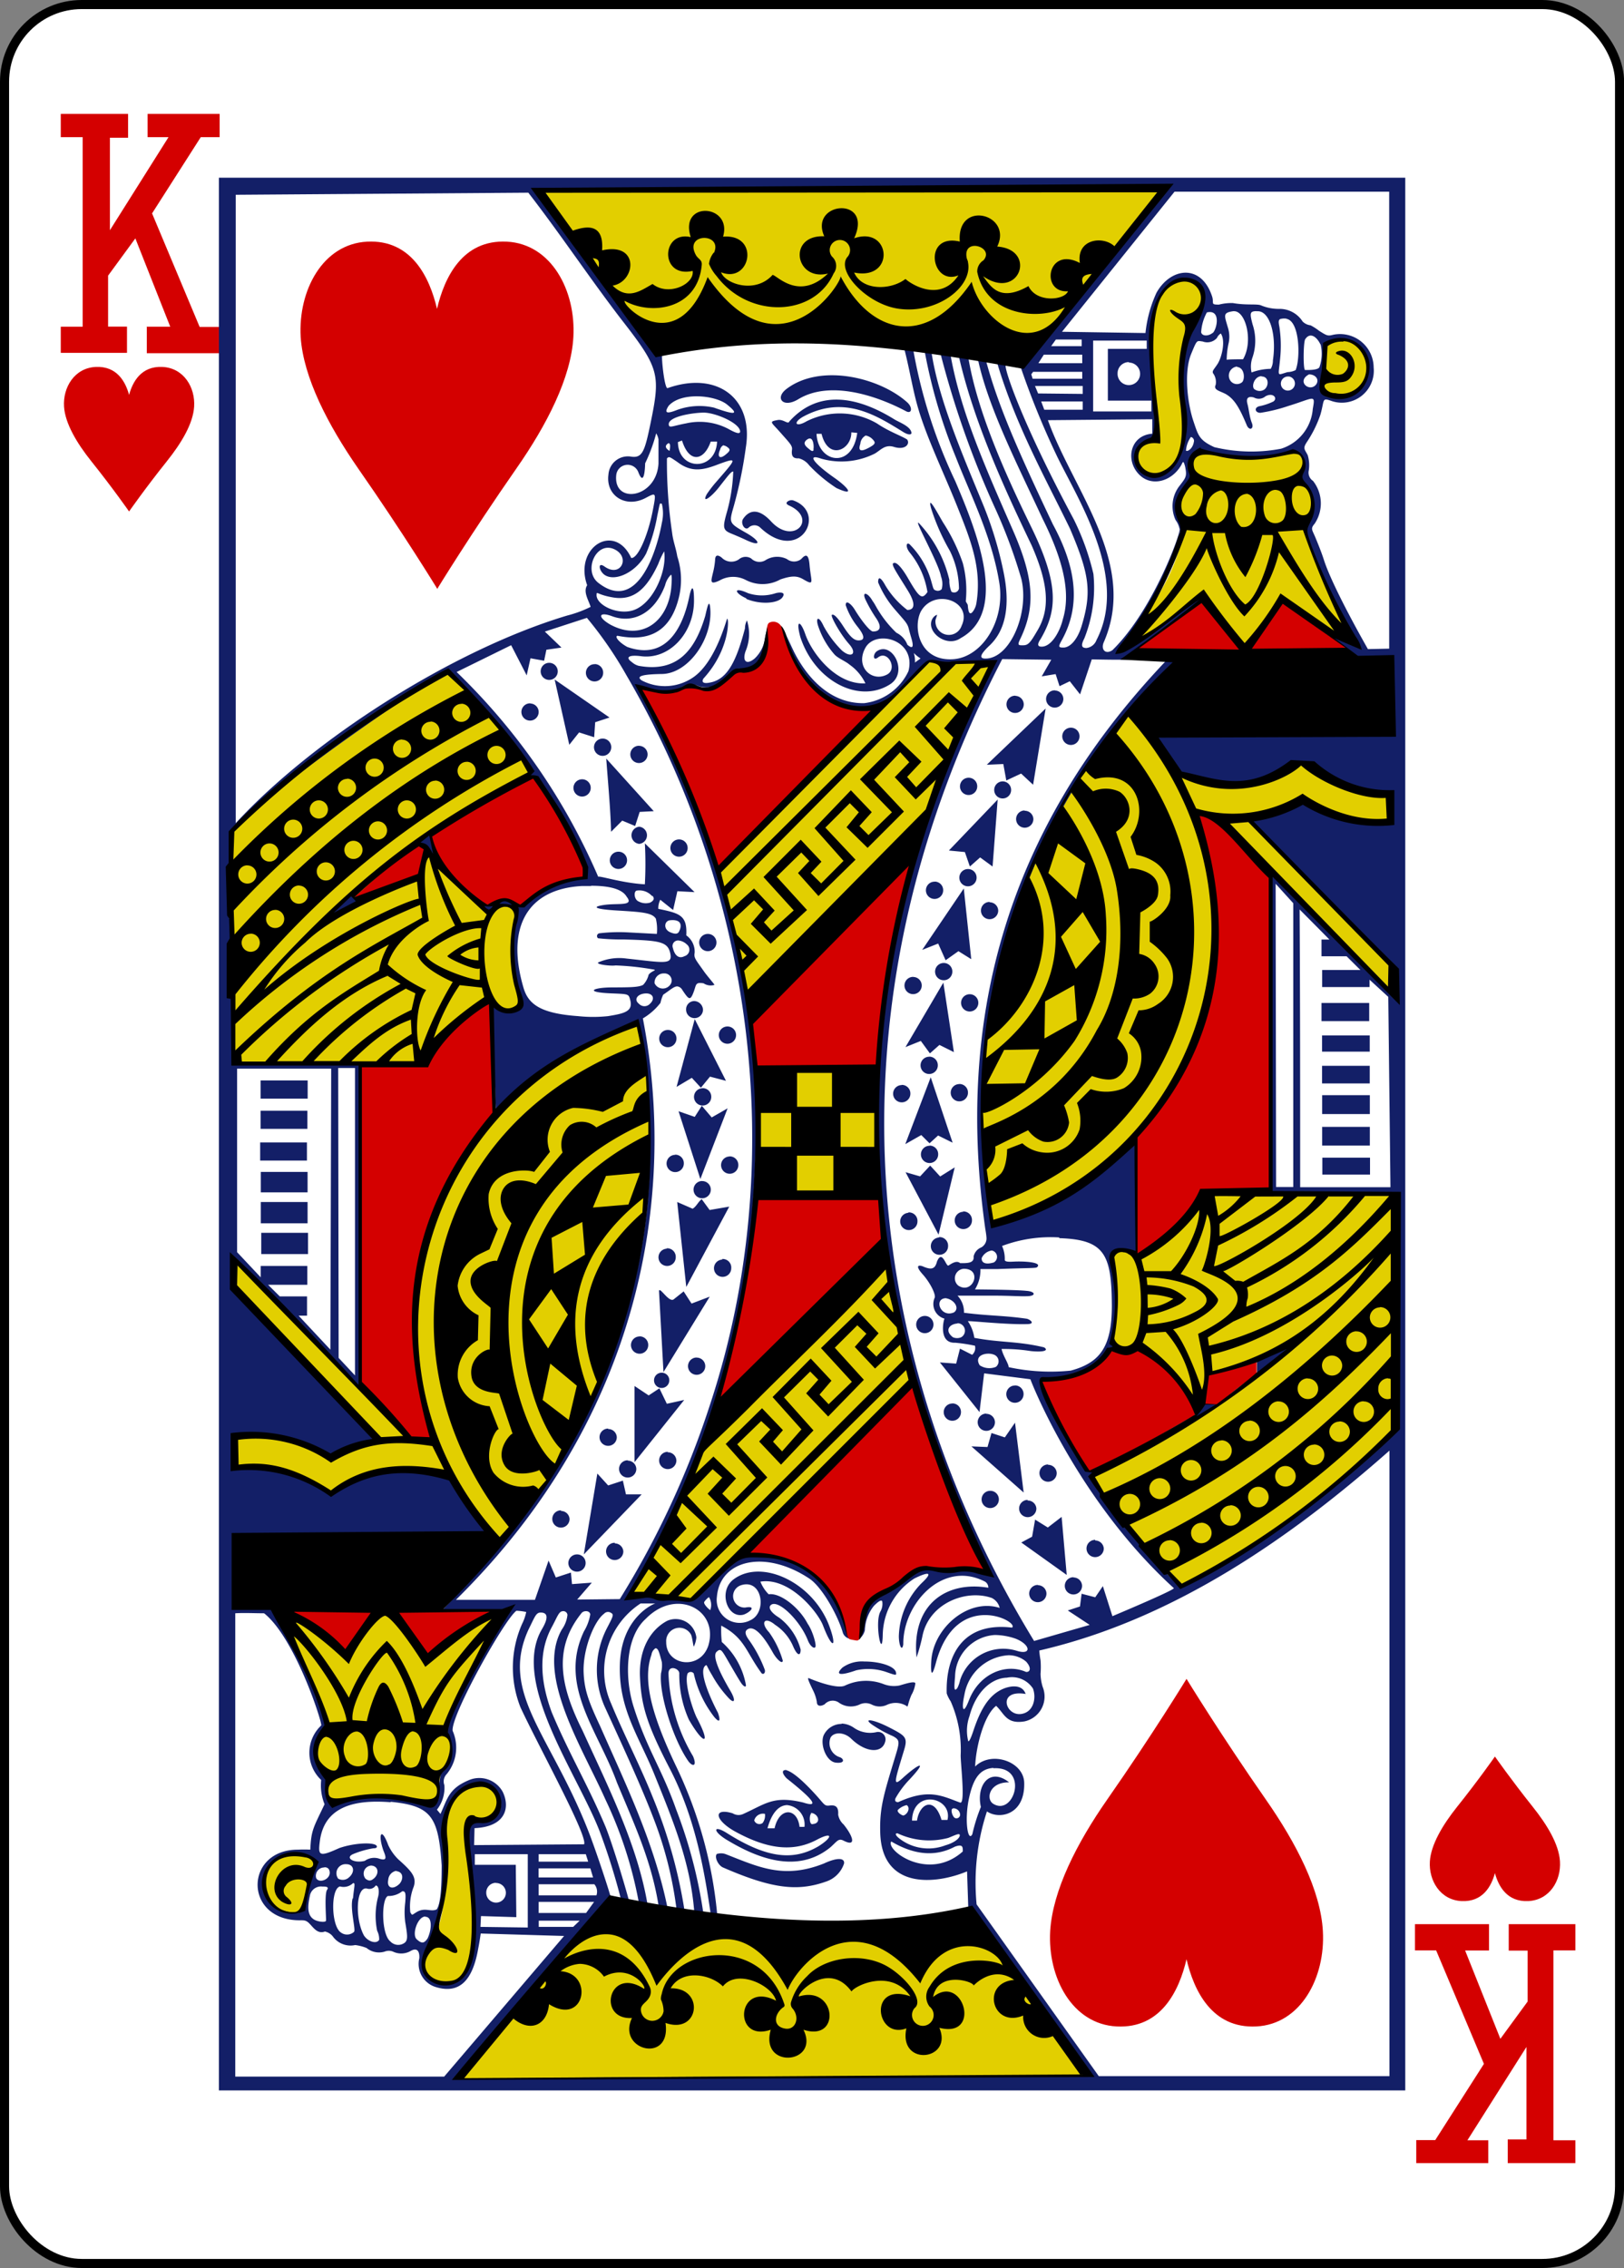<svg id="Layer_1" data-name="Layer 1" xmlns="http://www.w3.org/2000/svg" viewBox="0 0 178.78 249.65"><rect x="0" y="0" width="178.78" height="249.65" fill="#808080" stroke="none"/><defs><style>.cls-1{fill:#fff;stroke:#000;stroke-width:1px;}.cls-2{fill:#d40000;}.cls-3{fill:#e2cf00;}.cls-4{fill:#131f67;}</style></defs><title>13_H</title><g id="g6155"><rect id="rect6355-6-85-90-3-5" class="cls-1" x="0.5" y="0.5" width="177.79" height="248.65" rx="8.5" ry="8.5"/><path id="path163-0-2-7-7-1-8-7-00-1-2" class="cls-2" d="M14.11,56.2s-1.77-2.54-4.16-5.53c-1.6-2-2.88-4.17-3-6-0.14-2.13,1.15-4.27,3.49-4.38s3.28,1.64,3.67,3.08c0.39-1.44,1.33-3.19,3.67-3.08s3.63,2.24,3.49,4.38c-0.12,1.87-1.4,4-3,6C15.88,53.66,14.11,56.2,14.11,56.2Z" transform="translate(0.1 0.1)"/><path id="path163-0-2-7-7-1-8-1-9-4-6-8" class="cls-2" d="M164.47,193.25s-1.77,2.54-4.16,5.53c-1.6,2-2.88,4.17-3,6-0.14,2.13,1.15,4.27,3.49,4.38s3.28-1.64,3.67-3.08c0.39,1.44,1.33,3.19,3.67,3.08s3.63-2.24,3.49-4.38c-0.12-1.87-1.4-4-3-6-2.39-3-4.16-5.53-4.16-5.53h0Z" transform="translate(0.1 0.1)"/><path id="path39-51-8-0-0" class="cls-2" d="M16,35.86h2.64L14.8,26.14l-3,4.1,0,5.61h2.08v2.89H6.59V35.86H9V15H6.59V12.44H14v2.62H12l0,10.18L18.45,15h-2.3V12.44h7.93V15H22l-5.36,8.39,5.24,12.5H24.2v2.89H16.06l0-2.9h0Z" transform="translate(0.1 0.1)"/><path id="path39-3-9-6-0-8" class="cls-2" d="M163.83,214.6h-2.64l3.88,9.72,3-4.1,0-5.61h-2.08V211.7h7.34v2.89h-2.42v20.9h2.42V238h-7.45V235.4h2.06l0-10.18-6.5,10.27h2.3V238h-7.93v-2.53h2.09l5.36-8.39L158,214.59h-2.33V211.7h8.15l0,2.9h0Z" transform="translate(0.1 0.1)"/><path id="path3876-2-1-7" class="cls-3" d="M64.94,211.34a227.71,227.71,0,0,0,43,.93c3.81,5.3,11.45,16.12,11.45,16.12L50.11,229ZM47,215c1.86-3.78,2.22-7.42,1.86-12.67-0.28-4,2.22-7.16,4.8-6,2,0.93,1.07,4.74-1,3.93-0.79-.31-1.48,0-1.37,1.78,0.18,4.46,1.36,9.48.35,13.76C50.89,220,45.23,218.12,47,215Zm-17.4-5.83a3.32,3.32,0,0,1,4.19-4.89c1.16,0.55,1,1.74-.47,1.11-2-.89-4.25,2.26-2.47,3.52,0.82,0.58,1.13.5,0.51-.22-1.66-1.95,2.59-2.81,2.46-1.53a23.19,23.19,0,0,1-.47,2.53c-0.87,1.36-2.53.67-3.75-.52h0Zm6.1-13.92A3.66,3.66,0,0,1,36,190c0.7-.77-5.63-12.67-4.83-12.75,8-.86,16.08-0.21,24.09,0,0,0-4.27,7.75-6,11.59-0.69,1.55.92,3.37,0.25,4.51-2.06,2.27-.78,4.79-2.07,4.91a26.22,26.22,0,0,0-11.07,0c-0.32,0-.27-2-0.72-3h0Zm34.61-82.74c4,20.77-1.92,42.78-15.58,57.3-1.93-1.87-3.41-5.42-5.33-7.74-5.34-1.62-9.18.29-12.93,2.15a21.1,21.1,0,0,0-10.73-3L25.58,158c3.7-.08,7.6.26,10.89,2.32l5.15-2.11L25.56,141.42l0.22-2.87,19.49,19.84,2.51,0.09c-5.52-14.79-.69-38.29,22.49-45.94h0Zm27.17,26,2.82,13.56S84.46,168,76.16,176l-6.94-.64c3.47-5.2,5.44-10.46,7.74-15.71Zm56,18.6c-6.61,7.47-14.52,12.23-23.3,17.46-3.51-4-7.77-8.31-10.23-12.21,7.66-4.13,15-7.33,22.45-14.56-0.41.47-9.56,3.6-9.53,3.24-0.33,1.54-.13,2.49-1.62,2.9-1.76-2.49-3.47-4.5-6.25-5.61a6.29,6.29,0,0,1-2.71-.67c0.78-.16.44-9.7,0-9.81,0.85-.28,1.72-0.94,2.89.37,0.54,0.37,5.82-5,7.62-6.83,7.05-.59,13.3.12,20.25-0.07-0.05,8.49.43,17.29,0.43,25.78h0Zm-44.78-21.5c-0.18-.36-2-14.43-0.27-23.25,4.64-14.84,3.46-19,15.46-33.58,0.79-.78,3.55,1.73,5.61,6.08,6,3.81,13.67-1.11,13.67-1.11s3,2.46,9.72,3.8l-0.12,2.64c0,0.77-7.58-.82-9.2-2.35,0,0-5.65,1.9-5.65,2.25,0,1.48,15.05,15.52,15.05,15.52L152.84,109c0.1,0-20.64-21.71-20.91-19.44,5.87,25.5-4.12,38.42-23.28,46.14h0Zm-24.94-4.48-0.33-13.49,12.7,0.15L96.6,131.5ZM25.6,116.63c0.34-.48-0.49-25.14-0.44-25.14,8.08-8.12,16-12.66,23.92-17.6,3.58,3.59,6.63,6.61,9.27,11l-10.94,6.8c0.42,1.66-.66,2.26,6.39,8.71,0.12-.44,2.44-1.76,2.85.21-1,4.15.42,7.68,0.61,9.91-1,1.31-3.11-.1-3.11-0.1-1.39-1.47-6.85,5.77-8.41,6.58-6.8-.26-20.51.21-20.13-0.33h0ZM102,72.77c0,0.08,7,0,6.93.17-1.26,3.13-4.14,9.35-7,16.24-2.41,4-19.66,20.71-19.66,20.71-0.82-4.84-2-9.57-3.33-14.28Zm30-23.25c2.5,1.08,9.52.51,10.64,0,1.43,1,.54,2.29.36,3,1.47,1.88,2.27,2.54.6,5.56-0.38,0,5.12,12.51,5.27,12.52S143,67.85,141,66l-4,5.39-4.66-6.08c0,0.55-9,6.55-9.08,6.26-0.28-.29,8.18-9.49,6.5-14.89-0.4-1.3.52-2.63,1.15-3.77,0.43-.79-0.15-2.31,1.09-3.36h0Zm-4.65-1.12c0.38-.44-2.17-11.75.59-16.32,1.17-1.66,3.29-1.75,4.18-.39,0.68,1.89-1.34,4.52-1.74,5.81-1.31,3.58.64,8.3-.31,11.69-2.85,7.39-7.89-.73-2.71-0.79h0Zm18.95-5c-1.5.07-.45-4.47-0.21-5.76,0-.26,2.75-0.91,3.74.88,1.6,2.66-.32,6-3.53,4.89h0ZM128.38,20.53L114.25,37.9C100,36.24,85.61,35.18,71,37.44L59.25,20.87Z" transform="translate(0.1 0.1)"/><path id="path3874-3-1-4" class="cls-4" d="M154.6,19.46H24V230H154.6V19.46Zm-26.35,1.09L112.59,40l-0.39.13a91.3,91.3,0,0,0,4,9.86c2.26,4.73,8,13.41,4.41,20.36a1.35,1.35,0,0,1-1.11.88c-0.6,0-.59-0.36-0.23-1.06a15.1,15.1,0,0,0,1-7.1,27.8,27.8,0,0,0-2.16-6c-5.95-11.1-7.81-17-7.47-17a1.37,1.37,0,0,0-.43-0.17l-0.58-.2c2.06,7,5.41,12.92,8.06,18.39,2.17,5.08,2.41,7,1.27,10.75-0.44,1.43-1.24,2.35-2,2.34-0.59,0-.55-0.12-0.15-0.85,2.08-3.78,1.6-7.91-1-12.71-3.76-7.93-6-12.95-7.36-18,0,0-.69-0.22-0.92-0.28,1.12,5.3,4.23,11.4,7.14,17.65,2.4,4.81,3.09,8.32,2.23,11.09-0.28,1.2-1.19,3-2.33,3-0.45,0-.52-0.24-0.1-0.86,1.78-3.08,2.09-5.92-1.09-12.4-2.93-6-5.86-12.61-6.86-18.43-0.06-.48-1.34-1-1.06-0.25,1.57,6.87,4.7,13.91,8,20.77,1.87,4.26,2.06,7,.66,9.37-0.78,1.33-1,1.64-1.57,1.65s-0.68,0-.3-0.77c1.7-3.58,1.42-6.74-.85-11.91-3.11-7.1-5.73-13-6.85-19.22-0.2-.06-1.25-0.47-1.1-0.16A102.12,102.12,0,0,0,109.52,56a57.26,57.26,0,0,1,2.81,7.6c0.89,3.6-1.11,8.53-3.73,8.78-1,.09-0.85-0.4.23-1.42,1.87-1.76,2.23-4.57,1.6-7.83A41.27,41.27,0,0,0,108,55.14c-2.28-5.53-4.77-11.33-5.55-16.43,0-.46-1-0.46-0.73,0a58.65,58.65,0,0,0,3.39,11.48c1.62,4.16,4,8.81,4.81,13.92,0.64,4.17-1.93,8.11-5.05,8.35-3.76.28-4.5-3.48-3.6-5.25,1.48-2.64,5.76-1.13,4.49,1.57a1.48,1.48,0,0,1-2.88-.56c0-.15.21-0.62,0.17-0.65a1,1,0,0,0-.51.45c-0.76,1.38,1.53,3.23,3.12,2.12,5.33-2.92,1.73-11.82-.59-17.26a56.43,56.43,0,0,1-4.61-14.34,1.33,1.33,0,0,0-1-.2c0.64,2.5.94,4.62,1.58,6.72,1,3.3,2.81,7,4.28,10.69s2.68,6.73,2.07,10.53a2.09,2.09,0,0,1-.44,1c-0.24.25-.44,0.21-0.51-0.75,0-.13-0.19-0.31-0.22-0.47a11.83,11.83,0,0,0-.33-4.18,20.37,20.37,0,0,0-2.16-4.45c-0.49-.81-1.79-3.3-1.33-1.58a23.63,23.63,0,0,0,2.07,4.69,9.67,9.67,0,0,1,1,4.13,0.54,0.54,0,0,1-.83.36,3.15,3.15,0,0,1-.23-1.3,13.68,13.68,0,0,0-3.28-6.17c-0.91-1,2.14,4.36,2.36,5.79a2.3,2.3,0,0,1,.08,1.4,0.6,0.6,0,0,1-.68.13c-0.26-.07-0.25-0.25-0.52-1.17a9.28,9.28,0,0,0-2.24-3.8c-0.41-.49-0.68.12,0,0.91A9.16,9.16,0,0,1,102,65.07c-0.59.84-.87,0.68-2.1-1.45-0.81-1.41-1.3-1.77-1.51-1.76-0.54,0,0,.7,1.48,3.1,0.78,1.28.8,2.08-.09,2.08a9.54,9.54,0,0,1-2.41-2.69C97,63.67,96.57,63.15,96.57,64a10.77,10.77,0,0,0,1.76,2.89c1.13,1.32,1.45,1.59,1.6,2.17,0.07,0.28.2,0.77,0.3,1.09,0.29,1,.14,1.22-0.44.72a2.44,2.44,0,0,0-1.21-1.32,12.09,12.09,0,0,1-2-2.48c-0.21-.32-0.39-0.72-0.61-1-0.55-1-1.27-1.12-.75-0.08a15.61,15.61,0,0,0,1.07,1.87c0.71,1,.56,1.55-0.28,1.55-0.36,0-1.37-1.34-2-2.38-0.41-.68-1.05-1.16-1-0.49a7.92,7.92,0,0,0,1.26,2.3c0.81,1,.91,1.56.13,1.55-0.54,0-1-.52-1.68-1.57s-1.05-1.35-1.24-1.24,0.93,2.13,1.89,3.21,0.24,1.61-.8.7a11.63,11.63,0,0,1-2-2.67c-0.57-1.25-.93-0.91-0.57.08a9.08,9.08,0,0,0,1.79,3.07c0.4,0.41,1.22.73,1.62,1.08a5.32,5.32,0,0,1,1.76,2.07c-3.23.18-5.89-3.31-6.62-5.42C88.05,68.25,87.47,68,88,70c1.58,4.88,6.49,7.41,9.89,5.22,2.05-1.32.24-4.75-1.44-3.65-0.46.3-.48,1.15,0.1,0.7,1.09-.86,2.19,1.26,1,1.88-1.67.88-3.53-.84-2.39-2.93s5.63-.92,4.75,2.55a6.17,6.17,0,0,1-4.88,3.53c-3.73.07-6.3-2.82-7.73-5.67-0.18-.37-0.51-1.09-0.79-1.68a7.48,7.48,0,0,0-.44-0.88c0.41,3.47,3.69,7.75,6.62,8.46,4.87,1.16,6.2-1.78,9.39-4.81,0,0,2.33.31,2.41,0.26a28.79,28.79,0,0,1,4.66-.21,106.38,106.38,0,0,0-1.11,98.74c1,2.11,1.16,1.71-.48,1.28s-3.23.24-4.61-.08c-2.85-.59-3.46,1.38-5.65,2.43-2.73,1-2.11,3-2.76,4.82-0.21.29-.35,0.52-0.24,0.48a1.73,1.73,0,0,0,.81-1.09,4.48,4.48,0,0,1,1-2.69c0.47-.47.8-0.7,0.91-0.5a1.7,1.7,0,0,1-.21,1.15c-0.66,1.27.22,5.5,0.27,2.49a7.53,7.53,0,0,1,3.48-6.15c1.61-.79,2.1-0.71.8,0.51A8.66,8.66,0,0,0,98.85,180c0,1,.35,1.77.49,0.9-0.06-4.42,4.31-9.34,9-6.9a0.76,0.76,0,0,1,.36.67c-4.53-.77-8.48,1.74-7.9,7.67a19.49,19.49,0,0,0,.64-2.32c0.71-3.63,4.78-5.22,7.63-4.23a1.63,1.63,0,0,1,.88,1.1c-3.48-1.11-7.31,2.23-7.53,5.84-0.07,1.17,0,2.18.55,0.06,2.25-8,9.19-4.39,8.34-3.73-5.37-.65-7.32,3-7.19,7.24a3.65,3.65,0,0,0,.44.88,13.21,13.21,0,0,1,1.1,5.85c-0.05.74,0.55,5.49-.06,5.29-2-.73-3.43-1.59-6.82-0.05-0.3,0-.4-0.15-0.3-0.42a10.23,10.23,0,0,1,1.59-2.12c2.08-2.24.88-1.64-.82-0.09-1.1,1-.86.32,0.18-3.11,0.42-1.39.16-1.56-1.65-2.49s-3.16-1.1-1.57-.1a13.39,13.39,0,0,0,2,1.07c0.83,0.46.73,0.65,0.12,2.65-1.18,3.89-1.6,5.31-1.53,7.93,0.15,6.36,6.14,5.73,9.56,4.3l0.14,4.19,12.85,18.31s-44.92,0-69,.35c1.37-3.33,15.9-17.45,16.77-20,0.08,0-1.61-5.16-2.5-7.41-4.2-10.63-9.73-15.1-6.53-22.08,0.69-1.38.81-1.85,1.33-1.85,0.71,0,.94.48,0.14,1.83-3.43,5.83,3.89,15.88,6.37,22.29A73.06,73.06,0,0,1,68.27,209c0,0.5,1.19.66,0.87,0.09-0.91-3.28-2.06-6.85-2.59-8.14-2-4.73-4-8-5.92-12.59-1.07-2.92-1.63-6.3,0-9.33,0.6-1.1.77-1.72,1.17-1.77a0.46,0.46,0,0,1,.57.4,3.35,3.35,0,0,1-.61,1.59c-2.89,5,2.24,13,4.79,18.73a45.5,45.5,0,0,1,3.65,11.2,0.58,0.58,0,0,0,1,.45c-1.1-6.62-4.33-13-7.16-19.21-2.42-4.83-3.33-9-.09-13,0.28-.27.88-0.23,0.93,0.18a5.23,5.23,0,0,1-.69,1.86c-2.85,6,1.56,10.92,3.63,16.66,2,4.8,3.9,8.84,4.65,14,0.57,0.22.85,0.49,0.91-.23-1.48-7.23-4.66-13.73-7.42-20-1.28-2.72-1.73-4-1.81-5.85-0.12-2.51,1.13-5.68,2.25-6.51a0.58,0.58,0,0,1,.74-0.11c0.36,0.2.29,0.33-.43,1.71a10,10,0,0,0-.22,8.68c2.19,4.78,4,8.71,5.35,12.23a42.25,42.25,0,0,1,2.56,10.21s1,0.44.83-.22a55.47,55.47,0,0,0-3.47-12.3c-1.4-3.5-3.16-6.86-4.59-10.33a8.85,8.85,0,0,1,3.25-11l1.63,0c-0.09,0-3.72,1.41-3.91,6.65-0.18,5,2.16,8.06,3.85,12.3,2.06,5.1,3.91,9.58,4.34,15a1.53,1.53,0,0,0,1,.15,53,53,0,0,0-3-11.44c-1.61-4.56-3.2-6.58-4.7-11.36-1-3.24-.87-7.62,1.37-9.62,3.36-3.44,8.06-1,6.88,2.95-0.91,2.77-4.66,2.22-4.64-.38a1.46,1.46,0,0,1,2.71-.86c0.16,0.25.26,1.32,0.33,1.36a3,3,0,0,0,.28-1,2.3,2.3,0,0,0-3.21-1.84c-1.88,1-3.11,3.16-3,6.1,0.13,3.13.69,5.16,3.23,10.07,3,5.72,3.93,11.92,4.56,16.1a2,2,0,0,1,.71,0,48,48,0,0,0-4.59-16.41c-2.79-5.89-3.58-9.49-2.64-12.13a1,1,0,0,1,.44-0.71c0.31,0,.41.46,0.7,1.52a3.44,3.44,0,0,1-.09,1.23c-0.24,2.42,1.43,7.44,3,9.67,0.46,0.64,1,.61.53-0.52a19.22,19.22,0,0,1-2.71-9.11c0-1,1.16-.57,1.19-0.05a12.18,12.18,0,0,0,1.05,5.11c1.62,2.81,2.53,2.93.87-.21-0.37-.73-1.43-3.81-1-4.87a0.43,0.43,0,0,1,.67,0,12.13,12.13,0,0,0,2.27,4.81c0.6,0.7.7,0.38,0.39-.49-0.53-1-2.19-4.38-1.42-5.14,0.25-.21.1-0.09,0.77,1a12.5,12.5,0,0,0,1.89,2.59c0.6,0.6.75,0.2,0.13-.86-1.24-2.1-2-3.85-1.51-4.29s0.54-.23,1.52,1.46c0.44,0.75,1.07,1.86,1.29,2.12s0.41,0.33.42,0.11a8.27,8.27,0,0,0-2.66-4.77,11.53,11.53,0,0,1-.06-1.8c2.6,1.36,2.71,2.89,4.44,5.24,0.18,0.18.43,0,.36-0.36a14.15,14.15,0,0,0-1.72-3.26c-0.5-.68-0.53-1.06-0.1-1.26,0.69-.32,1.65.72,2.68,2.57,0.48,0.86,1.11,1.36,1.11.91a10.28,10.28,0,0,0-1.5-3.1c-1-1.07-.52-1.81.66-0.83a5.33,5.33,0,0,1,2,2.41c0.44,1,.81,1.07.81,0.31a6.5,6.5,0,0,0-2.37-3.51c-0.74-.45-1.16-0.95-1-1.28,0.65-1,3.27,1.49,4.16,3.77,0.26,0.67.73,1,.84,0.72s-0.33-1.8-.87-2.56c-0.9-1.74-3-3.42-4.28-3.22a4.12,4.12,0,0,1-.91-1.39c3.21-.52,6.33,3.36,6.89,4.82,1.05,2.76,1.59,2.44.67,0-1.8-4.73-7.39-7.38-10.49-5.09-1.77,1.3-.71,4.42,1.11,3.89,0.72-.27,1.42-1,0.15-0.77a1.26,1.26,0,0,1-.42-2.47c2.32-.7,2.85,3,1,3.86a2.53,2.53,0,0,1-3.7-2.57c0.34-4.07,5.3-5.25,10.19-2,1.38,0.93,3.07,3.95,3.65,5.86a1,1,0,0,0,.92.77c0.19-.19-1.36-3.55-1.87-4.41-2.13-4.93-9.83-5.17-9.83-4.92a28.36,28.36,0,0,0-5.69,5.08l-6.88-.64c17.53-28.45,18.91-70.27.93-99.88,0.23,0.15,3.46,1,4.57.11a1.91,1.91,0,0,1,2-.21,3.08,3.08,0,0,0,3.21-1c0.84-.77.85-1,1.39-0.94,1.6,0.21,2.66-.73,3-3.06a3.86,3.86,0,0,0,.09-1.72,9.13,9.13,0,0,0-.38,1.37,3.71,3.71,0,0,1-1.15,2.31c-0.87.73-1.37,0.32-1-.79a4.89,4.89,0,0,0,.16-3.41,1.86,1.86,0,0,0-.22.88c-0.95,3.65-1.94,5.5-3.66,5.92-0.81.2-1.18,0.08-.92-0.39,3-3.26,2.83-6.88,2.6-6.57-0.64,2.09-1.84,5.21-3.81,6.49a5.5,5.5,0,0,1-5.57.28c-0.78-.53.4-0.68,2.18-0.71,3,0,5.79-4.08,5.33-7.48-0.11-.63-0.28,0-0.52,1.08-1.1,3.69-3,6.28-7.33,5.5a1.82,1.82,0,0,1-.75-0.41c-0.7-.49-0.44-0.83,1-0.65,3.13,0.41,5.85-2.55,5.84-6.13,0-1.72-.25-1.7-0.52-0.42-0.38,1.81-1.77,7.34-6.83,5.53-0.91-.5-1.41-1.14-1.08-1.23,3,0.6,5.66-.05,6.71-4a8.24,8.24,0,0,0-.12-4.73c-0.15-.94-0.46-1.66-0.57-2.61a53.52,53.52,0,0,1-.57-8.18c0.24-.24.28-0.19,1.13,0.38C76,51.93,77.28,51.67,79,51c2.18-.8,2-0.65-0.3,2a13.11,13.11,0,0,0-1,1.31c-0.58,1.1.51,0.29,1.32-.74,1.13-1.44,1.37-1.77,1.6-1.77a19,19,0,0,1-.77,4.72c-0.38,1.41-.37,1.74.52,2.1,0.39,0.16,1.13.47,1.55,0.67,1.87,0.9,1.69.17,0.21-.68-2-1.15-2-1.09-1.45-3A47.86,47.86,0,0,0,82,49.19c0.9-5.47-3.18-8.48-8.6-6.57-0.31.16-.67-2.88-0.62-3.68,0-.29-0.82-0.23-1.53-1.11,0.22-.2-8-10.6-11.82-16.9,23.81,0.06,47.27-.44,68.81-0.38h0ZM110.6,40.09l0.08,0.06A0.14,0.14,0,0,0,110.6,40.09ZM129.2,21h23.63v50.3l-2.34.05s-3.84-6.68-4.85-9.83c-0.25-.79-0.69-1.87-0.87-2.3-0.39-1-.66-1.08-0.15-1.67a4,4,0,0,0-.18-4.72,1.08,1.08,0,0,1-.46-1.15,3.83,3.83,0,0,0-.12-1.68c-0.34-.67-0.57-0.72-0.08-1.46a12.83,12.83,0,0,0,1.48-3c0.46-1.6.14-1.89,1.17-1.52a3.52,3.52,0,0,0,4.69-3.67,3.7,3.7,0,0,0-4.5-3.59c-0.55.14-.66,0.09-1.51-0.45a6.12,6.12,0,0,0-.93-0.6,1.48,1.48,0,0,1-.88-0.42,3,3,0,0,0-2.54-1.39,5.08,5.08,0,0,1-2-.37c-0.42-.22-1.62,0-3.13-0.27a5.51,5.51,0,0,0-1.54.17c-0.93,0-.55-0.11-0.73-0.82-1.17-3.73-4.58-3.29-6.15-.48a14.06,14.06,0,0,0-1.21,4.43l-9.19-.14Zm-71.14.11c3.43,4.42,6.72,9.36,10.18,13.87,4.26,5.46,4.4,6.09,3.26,11.58-0.64,3.11-.91,3.82-2.21,3.59a2.15,2.15,0,0,0-2.41,2c-0.31,2.3,1.88,3.72,4.08,2.57,1.16-.61,1.2-0.67.81,1.33-0.55,2.87-1.67,5.35-2.38,5.27-1.85-4-6.34-1.14-4.85,3-0.47.72,0.15,1.63,0.38,2.38a12.77,12.77,0,0,1-2.56.95c-12.6,3.77-28,13.62-36.51,22.86V21.34Zm72.32,9.44a2,2,0,0,1,1.46.54c1.1,1,.84,2.39-0.68,5-1.59,3.66-1.16,6.54-.79,10.38,0,2.23-.76,4.35-1.94,5.27a2.11,2.11,0,0,1-3.3-2.52c0.51-1,1.6-.42,1.85-1.36,0.35-3.49-.51-7.05-0.57-10.48a12.83,12.83,0,0,1,1.21-4.91,3.46,3.46,0,0,1,2.76-1.93h0Zm3,6c-0.44.37-1.16,0.38-1.25-.08a5.2,5.2,0,0,1,.63-2.18C134.36,33.92,133.86,36.16,133.4,36.56Zm2.36-2.39c1.3-.05,2.16,3.32,1,5.29-0.21,0-1.79,0-1.8.06a9.2,9.2,0,0,1,.19-1.73,3.32,3.32,0,0,0,0-1.63c-0.43-1.54-.71-1.83.59-2h0Zm2.48,0h0.15c1.32,0,2.08,2.59,1.66,5.41a1.82,1.82,0,0,1-.24.93,6.24,6.24,0,0,0-2.11.4,3,3,0,0,1,.11-1.68,5.68,5.68,0,0,0,0-3.62c-0.31-1.2-.32-1.43.39-1.45h0ZM141.53,35c1.45,0.25,1.55,4.32,1,5.64a2.14,2.14,0,0,1-.89.22c-1.24.36-1,.54-0.82-1.45a13.8,13.8,0,0,0-.08-3.55c-0.1-.49-0.14-0.84.22-0.87a1.5,1.5,0,0,1,.61,0h0Zm-7.25,1.59c0.58,0.8.11,2.66-.33,3.35s-0.71.82-.43,1.16a1.65,1.65,0,0,1,.21,1.16c-0.28.56,0.43,0.66,1.08,1,1,0.56,1.56,1.58,2.34,3.44,0.27,0.65.83,0.44,0.56-.25s-0.32-1.48-.48-2.07,0-.91.7-0.73a1.12,1.12,0,0,0,1.27-.12c0.83-.47,1.39.19,0.89,0.56a6.34,6.34,0,0,1-1.58.53c-0.58.16-.44,0.72,0.14,0.72a17.66,17.66,0,0,0,3.07-.75c2.87-.88,3-1.35,2.7.31a5,5,0,0,1-3.48,4.39,17.43,17.43,0,0,1-7.36-.17c-1.66-.76-1.77-1.29-2.27-2.77-0.69-2-1.09-5.45-.3-7.44,0.69-1.68.62-1.5,1.29-1.42a1.42,1.42,0,0,0,1.57-.39,1.09,1.09,0,0,1,.42-0.49h0Zm11,1.21a4.49,4.49,0,0,1-.13,2.52c-0.18.33-1.18,0.31-1.57,0.31-0.23.05-.21-3,0-3.38,0.58-.89,1.34-0.17,1.67.54h0Zm-29.14-.53,2.84,0V38l-3.36,0Zm10,0.12v0.91h-4.28V44l4.79,0,0,1.19-6.41,0,0-7.8h5.86Zm21.77-.18c4.39,1,2.43,5.9.79,6.2-2.05.37-3.79,0.14-3.22-1.69,0.57-1.24.17-2.79,0.34-3.91A2.86,2.86,0,0,1,147.87,37.16Zm-33.1,1.73,4.23,0v0.94h-4.83Zm9.39,0.87A1.24,1.24,0,1,1,122.93,41,1.23,1.23,0,0,1,124.15,39.76Zm11.92,0.49c0.79,0.09.85,1.31,0.53,1.66a0.88,0.88,0,0,1-1.42-.4A1,1,0,0,1,136.07,40.25Zm-22.49.53,5.41,0v0.76l-5.46,0-0.15-.49ZM144,41.11c0.75,0,1.21.62,0.74,1.17C144,43.07,142.61,41.86,144,41.11Zm-57.6,1.67c-1.21,1-.24,2.05,1.37,1.07,3.46-2.11,8.56-.44,11.88,1.32,0.65,0.34.74-.45,0.1-1-3.07-2.74-9.61-4.32-13.34-1.4h0Zm52.38-1.44c0.84,0,.83,1.07.29,1.45a0.94,0.94,0,0,1-1,0c-0.49-.2-0.12-1.48.71-1.48h0Zm3,0a0.78,0.78,0,1,1-.62,1.36A0.78,0.78,0,0,1,141.78,41.35Zm-27.94,1.05,5.25,0v0.87l-4.91-.05Zm-33.95,2c1.44,1.16,1,1.23-1.39.38a7.23,7.23,0,0,0-4.08.26c-1.15.46-1.42,0.33-.92-0.45,1.34-1.53,5-1.22,6.39-.19h0Zm6.9,1.91c-0.14.36-.64-0.29-1.3-0.16-1,.18-0.68.23,0.33,1.38s1.33,1.43,1.27,1.88c-0.09.66,0.09,1,.74,0.95a2.08,2.08,0,0,1,1.15.77,16.66,16.66,0,0,0,3,2.5c2.18,1,1.2-.12-0.19-1.1-2.32-1.62-3.12-2.71-1.48-2.13a8.18,8.18,0,0,0,5.91-.57c0.67-.41,1.1-1,2.05-0.74,1.34,0.43,1.85-.37,1.48-0.81-0.61-.39-2-0.87-3.31-1.76a8.16,8.16,0,0,0-7.74-.24c-1.16.69-1.57,0.2-.43-0.48,4.57-2.5,8.18-.11,11.11,1.69,0.51,0.31.86,0.29,0.86,0.07-0.08-.73-1.38-1.17-1.9-1.5-4.07-2.52-8.36-3.32-11.55.25h0Zm27.73-2.21h4.57v0.91l-4.23,0ZM77.38,45.32c1.26,0,4,1.15,4,2.1-0.05.36-.74,0-1.34-0.33a6.77,6.77,0,0,0-4.6-.59c-1.28.24-1.69,0.46-1.87,0.3C73.09,45.78,76.21,45.32,77.38,45.32ZM126.75,46v1.64c-2.48.18-3,3-1.4,4.54,1.3,1.28,3.46.77,4.54-1,0.19-.32.21-0.52,0.33-0.36a2.6,2.6,0,0,1,.19.7c0.17,0.86-.07,1.08-0.63,1.82a3.63,3.63,0,0,0-.46,3.81,2.38,2.38,0,0,1,.43.95c0.32,0-2.81,8.89-7.39,13.37-0.77.52-1.32-.09-0.93-0.92,3.73-8.64-3.4-16.67-6.17-24.4l11.48-.1h0ZM93.62,47.49l0.65,0.06c-0.53,4-4.33,3.34-4.48.1l0.55,0c0.74,3,3.29,1.78,3.28-.14h0Zm-21.5.08a1.93,1.93,0,0,1,.27.69c0,0.93,0,2.27,0,2.67-0.22,3.83-5,4.54-4.65,1.26a1.26,1.26,0,0,1,2.44-.29c0.62,1.58.73-.38,0.74-1a18,18,0,0,0,1.23-3.35h0ZM95.2,47.84a1.41,1.41,0,0,1,.82.48c0.32,0.34.2,0.51-.54,0.9s-1.16.38-.87-0.46A1.13,1.13,0,0,1,95.2,47.84ZM131,48a0.44,0.44,0,0,1,.32.57c-0.11.7-.7,1.09-0.86,0.93A3,3,0,0,1,131,48ZM89.48,49.39c-0.09.28-.26,0.16-0.68-0.2s-0.44-.65,0-0.94c0.68-.42.72,0.88,0.64,1.14h0Zm-14.5-1c0.8,2.56,2.43,2.24,3.16.12h0.7c-0.15,3.3-4.27,3.24-4.31.05Zm-1.44.32c0.24,0,.07.82,0.07,0.82s-0.68-.35-0.28-0.73A0.54,0.54,0,0,1,73.54,48.67Zm6,0.22a0.85,0.85,0,0,1,.41.17c0.4,0.27.33,0.43-.13,0.81-0.7.6-1,.26-0.64-0.53A0.68,0.68,0,0,1,79.58,48.89Zm52.58,0.56a6.69,6.69,0,0,1,1.6.36,17,17,0,0,0,8.47-.14c0.88-.25,1.53,1.32,1.05,2.45-0.21.5-.17,0.56,0.47,1.24a3.43,3.43,0,0,1,.36,3.89c-0.5,1-.47.93,0.13,2.67a61.71,61.71,0,0,0,5.11,10.77l-2.62-1S134.88,80,126.52,80.41l3,4.79a14.18,14.18,0,0,0,13.67-1.33c-0.11.4,5.3,3.08,9.74,3.38l0,3.22c-3.29-.37-6.63-0.45-9.69-2.41,0,0-2.81,1.19-5.63,2.09l15.78,16.57v2.77s-6.74-6.38-13.67-13.58l0.15,35.38,13.66,0.27c-0.43,9.21-.26,15.06-0.16,25.61a90.2,90.2,0,0,1-23.53,17.48A68.5,68.5,0,0,1,120,162.38c-0.06-.09.28-0.27,0.22-0.36s-0.57-.19-0.66-0.32c-1.71-2.58-5.67-9.73-5-9.9,1.21,0.09,6.84-.62,8-4a5.63,5.63,0,0,1,0-1.54,13.24,13.24,0,0,0-.07-6.46c-1.21-3.23,2.43-2.19,2.55-2V125.59c-4.73,3.85-9.5,7.64-15.83,9.22-3.93-20.13,2.3-45.15,20.09-62.13l-1-.08c-18.27,19.19-23.06,40.29-19.94,62.52,0,0,.12.69,0.13,0.93a1.14,1.14,0,0,1-.57,1.16,1.39,1.39,0,0,0-.84,1c0.08,0.71-.6.74-1.48,0.73-0.41-.36-1,0.09-1.28.26s-0.69-1.83-1.27-.44c-0.22.88-.65,0.94-1.62,0.51-0.61-.18-0.63.13,0,0.85,0.82,0.89,1.5,2.22,1.37,2.62a1.67,1.67,0,0,0,1.08,2.31c-0.07,0-.75,2.73,1.18,2.65a18.17,18.17,0,0,1,2.17.33,1,1,0,0,1-.31,1l-1.34-.68L105.16,150l-1.79-.13,4.36,5.46,0.51-4.26,5.09,0.65c0.82,2.15,6,14.09,15.8,23-0.11.29-6.77,3.08-6.77,3.08l-1.05-3.31-0.84,1.23-1.5-.39-0.18,1.4-1.34.44,2.41,1.59-6.12,1.77c-17.15-28.09-24.88-66.82-3.51-108.08l5.4,0.07-1.05,1.83,1.53-.25,0.43,1.33,1.13-.54,1.13,1.44,1.29-3.85s3.82,0.09,4.3,0,8.08-6.61,7.92-6.86-8.4,6-8.67,5.72c0,0-.83.2-0.18-0.59a29.7,29.7,0,0,0,3.16-4.51,21.59,21.59,0,0,0,3.28-8.2,1.61,1.61,0,0,0-.08-0.78c-0.74-1.5-.58-2.47.76-4.24a1,1,0,0,0,.36-1.15,1.94,1.94,0,0,1,.6-2.17,1,1,0,0,1,.63-0.35h0Zm-45.48,6c3.39,1.41.67,4.54-1.85,1.81-1.32-1.43-2.36-1.34-3.08-.29-0.32.47,0.15,1.3,0.57,1a0.93,0.93,0,0,1,1.35,0c4.28,4,7.36-1.6,3.67-3-0.46-.21-1.11.26-0.66,0.45h0Zm-14-.14a0.22,0.22,0,0,1,.12,0,4.51,4.51,0,0,1,0,2.11c-0.54,3-2.65,10-7,6.59-1.73-1.36-.16-4.78,1.91-3.62,1.61,0.91.52,3.07-1.22,1.83-0.85-.6-0.58.64,0.14,1,1.21,0.64,3.41-.46,4.44-2.43a18.85,18.85,0,0,0,1.23-4.17c0.22-1,.24-1.36.37-1.36h0Zm0.37,5.22c0.36,2.18-1.28,6-3.6,6.56-1.78.43-4-.75-3.83-1.84,0-.32.17,0.1,1.79,0.37,2.25,0.38,3.69-.86,5-3.7a9.25,9.25,0,0,1,.66-1.4h0Zm5.61,1a8.52,8.52,0,0,1-.22,1.33c-0.24,1-.39,1.41.71,0.9a3,3,0,0,1,2.89-.06,4,4,0,0,0,3.81-.06c1.24-.42,1.85-0.42,2.54,0,1.27,0.74.83,0.27,0.67-1.6-0.11-1.31-.47-1.14-0.92-0.64a1.28,1.28,0,0,1-1.57,0,2.41,2.41,0,0,0-2.29.08,1.29,1.29,0,0,1-1.65-.15,1.14,1.14,0,0,0-1.36.11,1.48,1.48,0,0,1-1.89-.21c-0.48-.36-0.71-0.25-0.72.29h0Zm-4.88,1.57c0.13,0,.14.5,0.05,1.52-0.41,3.74-3.29,5.82-6.69,4-1.49-.86-1.28-1.47.18-0.93,2.33,0.86,4.69-.34,5.84-3.41A2.44,2.44,0,0,1,73.82,63.11Zm8.28,2.67c1.68,0.7,3.54.48,4-.14s-0.28-.59-0.71-0.48a4.84,4.84,0,0,1-3.07,0C80.59,64.43,80.7,65.17,82.1,65.78Zm-17.51,2.1a42.69,42.69,0,0,1,4.34,6.3C82.63,97.79,87,127.63,78,154.71a97.63,97.63,0,0,1-9.87,21.21l-4.69.05,1.61-1.86-2.18.16L62.75,173l-1.66.54-0.8-1.86L58.79,176l-8.7,0c20.37-20.09,24.38-44.44,20.58-64a6.89,6.89,0,0,0,1.94-1.71,4.07,4.07,0,0,1,.3-0.9c0.76-.5,1.26-1,1.63-0.9a0.76,0.76,0,0,1,.48.39c0.72,1.07.87,1.23,1.26,0.16,0.28-.77.16-1.05,1.08-0.9a1.39,1.39,0,0,0,1.19.17c0-.08-0.82-1-1.18-1.52-0.86-1.23-1.11-1.45-1-2a2.2,2.2,0,0,0-.92-1.93c0.12-2.21-.72-2.43-3.08-2.92a2.07,2.07,0,0,1,.22-1L74,100.07,74.47,98l1.89,0.1-5.47-5.37a41.28,41.28,0,0,1,0,4.51c-2.56-.14-5.09-1-5.13-0.82A69.57,69.57,0,0,0,50.17,73.87l6-2.95,1.71,3.32,0.42-1.88,1.5,0.27,0.25-1.21,1.66-.24-1.83-1.76Zm36,3.88a4.18,4.18,0,0,0,.73.59l-0.62.45a2.76,2.76,0,0,0-.11-1h0ZM60.37,72.86a0.94,0.94,0,1,0,.93.95A0.94,0.94,0,0,0,60.37,72.86Zm5,0.15a0.95,0.95,0,1,0,.93.95A0.94,0.94,0,0,0,65.42,73Zm-16.25.69c3,2.53,5.75,5.82,9.09,11l-0.07.69,1,0.38s5.55,7.42,5.26,10.72c-1.91.4-3.65-.12-7.06,3.12-1.61-.88-2.56-0.6-4.23-0.1a1.18,1.18,0,0,0,.6,1,2.15,2.15,0,0,1,3-.38c-0.24.1-.84,7.47,0.33,9,0.88,2.5-1.43,2-3,1.41l0.46,11.71c5.28-6.12,16.44-10.2,15.65-9.75,5.6,30-7.71,50.06-21.65,64.74l7.3,0s-6.3,10.25-6.76,13.09c0.36,0.94,1.35,2.89-.32,4.26-0.57.63-.63,3.49-0.63,3.49-3.84.13-7.17-1.22-11.6,0.36-0.46.16-.56-2.45-0.58-2.92-2.47-2.23-.21-6.05.13-5.77a91.34,91.34,0,0,0-6-13.06l-3.89-.22c-0.31-.26-0.51-7.2-0.19-7.37C36.88,170,54,169,54,169l-4.6-6.52c-5.66-2.24-13.44,1.59-13.07,1.79,0,0-6.22-3.45-10.54-3l0.14-3.4a19.85,19.85,0,0,1,10.48,2.56l5.26-2L25.57,141.31l0.19-2.83C31,143.42,39.63,153,39.63,153v-36l-13.86,0-0.37-7.27L25.05,109l-0.16-5.22,0.39-.53L25.14,101,25,100.68l-0.18-5.33,0.3-.45,0-3.36c6.7-6.65,24-17.84,24-17.84h0Zm11.84,1,1.61,7.18,1.08-1.36,1.66,0.53,0.11-1.65L67,78.88Zm55.07,1.19a0.95,0.95,0,1,0,.93.95A0.94,0.94,0,0,0,116.07,75.91Zm-4.36.59a0.95,0.95,0,1,0,.93.95A0.94,0.94,0,0,0,111.71,76.5Zm-53.4.84a0.95,0.95,0,1,0,.93.95A0.94,0.94,0,0,0,58.31,77.34Zm56.74,0.57-6.48,6.19,1.82-.08,0.33,1.81,1.63-.76,1.32,1.23ZM117.81,80a0.95,0.95,0,1,0,.93.95A0.94,0.94,0,0,0,117.81,80ZM66.26,81.2a0.95,0.95,0,1,0,.93.95A0.94,0.94,0,0,0,66.26,81.2Zm4,0.79a0.95,0.95,0,1,0,.93.95A0.94,0.94,0,0,0,70.29,82ZM66.64,83.4c0.18,2.53.47,5.53,0.53,8.06l1.23-1.23,1.42,0.59,0.5-1.55,1.55-.08Zm39.91,2.11a0.95,0.95,0,1,0,.93.95A0.94,0.94,0,0,0,106.55,85.51ZM64,85.68a0.95,0.95,0,1,0,.93.95A0.94,0.94,0,0,0,64,85.68Zm46.28,0.23a0.94,0.94,0,0,0-.93.95,0.93,0.93,0,1,0,1.86,0A0.94,0.94,0,0,0,110.24,85.91Zm-0.55,2-5.37,5.61,1.76,0.17,0.55,1.59,1.13-1,1.37,1Zm3,1.2a0.95,0.95,0,1,0,.93.95A0.94,0.94,0,0,0,112.64,89.15ZM70.27,90.9a0.95,0.95,0,0,0,0,1.89A0.95,0.95,0,0,0,70.27,90.9Zm-23,.77L46,92.72a4.12,4.12,0,0,1,1.75,1.39,22.34,22.34,0,0,1-.39-2.45h0ZM74.67,92.3a0.95,0.95,0,1,0,.93.95A0.94,0.94,0,0,0,74.67,92.3ZM68,93.65a0.95,0.95,0,1,0,.93.95A0.94,0.94,0,0,0,68,93.65Zm38.48,1.91a0.95,0.95,0,1,0,.93.95A0.94,0.94,0,0,0,106.48,95.56Zm-3.68,1.39a0.95,0.95,0,1,0,.93.95A0.94,0.94,0,0,0,102.81,96.94Zm37.53,0.23,1.94,2.14v31.24l-1.89,0ZM65,97.4c1.58,0,3.33.23,3.89,1.21,0.87,1.09-1,.67-2.54.91s-0.6.48,1.43,0.6c2.8,0.17,3.9.24,4.32,0.9a5,5,0,0,1,.11,1.68L69,102.53a18.58,18.58,0,0,0-3.11.1,0.31,0.31,0,0,0-.15.55,23.77,23.77,0,0,0,2.81.13c4,0.11,4.86.24,5.14,1.54s-0.74,1-4.83.56a5.77,5.77,0,0,0-3.06.41c-0.45.22,1.3,0.44,1.87,0.35a29.5,29.5,0,0,1,3.95.41c0.81,0.12.1,0.1-.31,0.6a2.51,2.51,0,0,1-.61,1.13c-0.52.28-1.55,0.27-3.41,0.28-2.12,0-3.11.52-.2,0.65,1.88,0.08,2,.05,2.15.6,0.42,1.36-.48,1.6-2.4,1.91a15.58,15.58,0,0,1-3.3,0c-4.06-.29-5.46-1.27-6-3.09-2-6.77.48-10.9,6.39-11.23,0.33,0,.68,0,1,0h0Zm41,0.3-4.58,6.76,1.76-.7L104,105.6l1.41-1,1.41,0.88Zm-34.26.82c0.24,0.29.13,0.52-.26,0.73a1.65,1.65,0,0,1-1.27-.12C69.69,98.92,69.64,98,70,97.93a1.87,1.87,0,0,1,1.67.59h0Zm-33.17-.34-2.1,2.33s1.93-.7,3-1.12Zm70.29,1a0.95,0.95,0,1,0,.93.95A0.94,0.94,0,0,0,108.83,99.22Zm34.1,0.82s2.33,2.34,3.29,3.32h-0.87l0,1.84,2.76,0,1.52,1.51-4.21,0v1.88h5.22l0-.81,2.06,1.89,0.24,20.95-9.94,0c0-10.32,0-20.26-.06-30.57h0ZM74.71,102.3c-0.14.45-.46,0.45-1,0.23-0.81-.33-0.69-1.24-0.08-1.33,1.15-.13,1.37.41,1.09,1.1h0Zm3.13,0.4a0.95,0.95,0,1,0,.93.95A0.94,0.94,0,0,0,77.84,102.7Zm-3.28.72a1.54,1.54,0,0,1,.93.42,0.74,0.74,0,0,1-.24,1.31c-0.64.34-1.09-.12-1.27-0.89A0.61,0.61,0,0,1,74.56,103.42Zm29.24,2.48a0.95,0.95,0,1,0,.94.95A0.94,0.94,0,0,0,103.8,105.9ZM73,107.05a0.78,0.78,0,0,1,.63,1.31,1,1,0,0,1-1.67-.23A1,1,0,0,1,73,107.05Zm27.44,0.38a0.95,0.95,0,1,0,.93.95A0.94,0.94,0,0,0,100.46,107.44Zm3.31,0.63-4.17,7.1,1.69-.68,1,1.37,1.05-.93,1.59,0.79Zm-32.71,1.19c0.75,0,1,.6.41,1.14a0.82,0.82,0,0,1-1.21,0C69.61,109.91,70.11,109.25,71.06,109.25Zm35.63,0.09a0.95,0.95,0,1,0,.93.95A0.94,0.94,0,0,0,106.69,109.34Zm-30.35.75a0.91,0.91,0,0,0-.89.95,0.93,0.93,0,1,0,1.86,0,1,1,0,0,0-1-.95h0Zm69.06,0.21v2h5.25v-2H145.4Zm-69,1.78-2,7.46,1.68-1,1,1.09,1-1.22,1.76,0.46ZM80,112.89a0.95,0.95,0,1,0,.93.95A0.94,0.94,0,0,0,80,112.89Zm-6.56.38a0.95,0.95,0,1,0,.93.95A0.94,0.94,0,0,0,73.43,113.27Zm72,0.59v1.8h5.25v-1.79H145.4Zm-43.23,2.36a0.95,0.95,0,1,0,.93.95A0.94,0.94,0,0,0,102.17,116.21Zm43.23,1v1.94h5.25v-1.94H145.4Zm-108.31.24,1.85,0,0,33.84-1.8-1.93Zm-0.77.07-0.09,30.93-3.5-3.74h0.93V142.6l-3,0-1.29-1.28h4.32v-2.07l-5.13,0v1.25L26,137.73l0-20.2Zm66,0.95-2.8,7.36,1.76-1,0.91,0.91,0.94-.86,1.6,0.79Zm-73.77.35,0,2h5.18v-2H28.54Zm76.94,0.4a0.95,0.95,0,1,0,.93.95A0.94,0.94,0,0,0,105.48,119.22Zm-6.34.11a0.95,0.95,0,1,0,.93.95A0.94,0.94,0,0,0,99.14,119.32Zm-21.92.35a0.95,0.95,0,1,0,.93.95A0.94,0.94,0,0,0,77.22,119.68Zm68.18,0.76v2.08h5.25v-2.08H145.4Zm-68.29,1.17-0.78,1.22-1.78-.62L77,129.68,80,121.9l-1.75,1Zm-48.57.54v2h5.15v-2H28.54Zm116.86,1.77V126h5.25v-2.06H145.4ZM28.54,125.65v2h5.15v-2H28.54Zm73.7,0.37a0.95,0.95,0,1,0,.94.95A0.94,0.94,0,0,0,102.24,126Zm-28,1a0.95,0.95,0,1,0,.94.95A0.94,0.94,0,0,0,74.2,127Zm6,0.18a0.95,0.95,0,1,0,.94.95A0.94,0.94,0,0,0,80.18,127.19Zm65.23,0.13v1.86h5.25v-1.86H145.4Zm-43.17.87-1.11,1.19-1.6-.46,3.63,6.87L105,128.4l-1.6,1Zm-73.69.7v2.25h5.15v-2.25H28.54Zm48.6,1a0.95,0.95,0,1,0,.94.95A0.94,0.94,0,0,0,77.14,129.91Zm-0.06,2c-0.4.29-.57,0.79-1,1.05l-1.7-.74,1,9.35,4.73-8.84-2.16.37Zm-48.54.31v2.34h5.15v-2.34H28.54Zm77.35,1.08a0.95,0.95,0,1,0,.94.95A0.94,0.94,0,0,0,105.89,133.25Zm-6,.11a0.95,0.95,0,1,0,.94.95A0.94,0.94,0,0,0,99.84,133.36Zm-71.3,2.2v2.34h5.15v-2.34H28.54Zm74.67,0.52a0.95,0.95,0,1,0,.94.95A0.94,0.94,0,0,0,103.21,136.08Zm13.2,0.07c5,0.16,5.74,1.8,5.77,7.44,0,4.51-1.3,6.27-4.53,7.14a21.87,21.87,0,0,1-6.83-.38c0-.39-0.64-1.28-0.78-2a18.86,18.86,0,0,1,3.23.23c1.54,0.15,1.94-.1,1.45-0.41-2.91-.7-4.88-0.51-7.68-1.05a4.38,4.38,0,0,0-.71-1.83c0.15-.06,4.3.39,6.49,0.32,1,0,.38-0.5,0-0.59-2.56-.37-4.21-0.31-6.92-0.66a2.61,2.61,0,0,0-.71-1.88s1.37,0,4.18,0c1.48,0,2.77.09,3.42,0.06,1.09,0,1-.52,0-0.59-1.15-.13-5.68-0.16-5.68-0.16a4,4,0,0,0,.6-2.24s1.17,0,1.92,0c3.63-.14,4.26-0.08,4.33-0.22,0.48-.44-0.81-0.62-2.15-0.61-0.58,0-1.42.13-1.42-.19a3.36,3.36,0,0,0-.3-1.52,15.2,15.2,0,0,1,6.28-.94h0Zm-43.18,1.16a0.95,0.95,0,1,0,.94.95A0.94,0.94,0,0,0,73.24,137.31Zm35.73,0.2a0.71,0.71,0,0,1,.23,1.31c-0.89.27-1.38,0.06-1.34-.48a1.44,1.44,0,0,1,1.11-.83h0Zm-29.62,1a0.95,0.95,0,1,0,.94.95A0.94,0.94,0,0,0,79.34,138.49ZM106,139.56c2.12,0,1,2.9-.61,1.85A1.05,1.05,0,0,1,106,139.56ZM72.51,141.9s-0.07,0-.06.15l0.49,8.88,5.09-8.3-2,.76-0.87-1.34-1.09.87c-0.45.36-1.3-1-1.53-1h0ZM104,142.8c0.95,0.13,1.58,1.1.92,1.56C103.46,145,102.66,142.87,104,142.8Zm-2.28,1.95a0.95,0.95,0,1,0,.94.95A0.94,0.94,0,0,0,101.74,144.75Zm3.6,0.8a0.83,0.83,0,0,1,.39,1.55,1.14,1.14,0,0,1-.9,0c-0.94-.71-0.45-1.45.51-1.52h0Zm-35,1.46a0.95,0.95,0,1,0,.94.95A0.94,0.94,0,0,0,70.31,147Zm71.44,1.19-3.47,1.18v1.66c1.51-.49,2.38-1.74,3.47-2.85h0Zm-32.48.8a0.78,0.78,0,0,1,.25,1.36,1.92,1.92,0,0,1-1.78-.18c-0.7-1.14.81-1.46,1.53-1.18h0Zm-32.68.33a0.95,0.95,0,1,0,.94.95A0.94,0.94,0,0,0,76.6,149.34ZM72.76,151a0.84,0.84,0,1,0,.82.84A0.83,0.83,0,0,0,72.76,151Zm38.88,1.41a0.95,0.95,0,1,0,.94.95A0.94,0.94,0,0,0,111.64,152.4Zm-41.89.05,0,8.39L75.22,154l-1.91.42-0.82-1.7-1.18.78Zm35,1.93a0.95,0.95,0,1,0,.94.95A0.94,0.94,0,0,0,104.74,154.38Zm27.59,0-0.9,1.57,2.57-1.45Zm-23.85,1.11a0.95,0.95,0,1,0,.94.95A0.94,0.94,0,0,0,108.47,155.53Zm3.15,1-1.12,1.62-1.47-.48-0.44,1.54-1.77-.07,5.75,5.08Zm-44.78.65a0.95,0.95,0,1,0,.94.95A0.94,0.94,0,0,0,66.84,157.2Zm86,2.28v69h-32l-13.45-18.91a25.1,25.1,0,0,1,1.14-10.23c1.32,0.92,4.2.42,4.1-3.16-0.06-2.35-3.63-3.55-5.4-1.78,0.09-2.27,1-5.68,2.31-6.68,0.9,0.83,1.1,2.05,3.13,1.71a2.8,2.8,0,0,0,2-3.78,5.09,5.09,0,0,1-.24-1.46,9.66,9.66,0,0,0,0-1.48,10.18,10.18,0,0,1-.14-1.08c15-3.46,28-12.66,38.68-22.12h0Zm-79.44.28a0.95,0.95,0,1,0,.94.95A0.94,0.94,0,0,0,73.39,159.76Zm-4.41.93a0.95,0.95,0,1,0,.94.95A0.94,0.94,0,0,0,69,160.68Zm46.28,0.46a0.95,0.95,0,1,0,.94.95A0.94,0.94,0,0,0,115.26,161.14Zm-49.63,1L64.17,171l6.37-6.61-1.73,0-0.34-1.51-1.62.53ZM108.92,164a0.95,0.95,0,1,0,.94.95A0.94,0.94,0,0,0,108.92,164Zm4.13,1a0.95,0.95,0,1,0,.94.95A0.94,0.94,0,0,0,113,165.07Zm-51.39,1.15a0.95,0.95,0,1,0,.94.95A0.94,0.94,0,0,0,61.66,166.22Zm55.11,0.72-1.52,1.17-1.4-.87-0.33,1.88-1.19.64,5,3.57Zm3.7,2.53a0.95,0.95,0,1,0,.94.95A0.94,0.94,0,0,0,120.47,169.47Zm-52.89.32a0.95,0.95,0,1,0,.94.95A0.94,0.94,0,0,0,67.59,169.79ZM63.43,171a0.95,0.95,0,1,0,.94.95A0.94,0.94,0,0,0,63.43,171Zm54.65,2.51a0.95,0.95,0,1,0,.94.95A0.94,0.94,0,0,0,118.08,173.54Zm-3.92.85a0.95,0.95,0,1,0,.94.95A0.94,0.94,0,0,0,114.16,174.39Zm-36.21,1.35h0a1.64,1.64,0,0,1,.14,1.42c-0.15-.07-0.82-0.71-0.65-0.92a2.2,2.2,0,0,1,.49-0.5h0Zm-21.22,1.49a6.4,6.4,0,0,1,1.1.14,5.28,5.28,0,0,1-.46,1.32,11.87,11.87,0,0,0-.17,9.18c1.95,4.21,7.44,14.16,7,15.07L52.09,203l0.05-1.87c3.41-.14,3.95-2.25,3.1-4a2.94,2.94,0,0,0-3.75-1.27c-2.18.92-2.32,2-3.1,3.71L48,199.1a3.9,3.9,0,0,0,.82-2.7,1.15,1.15,0,0,1,.25-1.21,4.59,4.59,0,0,0,.66-4.77c-0.23-1.66,5.69-12.23,7-13.2h0ZM29,177.5c3.45,2.79,6.44,12.18,6.26,12.33a4.11,4.11,0,0,0,0,6,5.52,5.52,0,0,0,.37,2.67c-1.25,2.63-1.47,2.83-1.57,5a13.74,13.74,0,0,0-1.37,0c-5.72,0-6,7.36-.27,7.76,0.78,0.06,1.05-.12,1.52.35s0.91,1.21,1.73.9a1.57,1.57,0,0,1,.84.5A2.4,2.4,0,0,0,39,214a5.12,5.12,0,0,1,1.25.32,2.15,2.15,0,0,0,2,.4,1.22,1.22,0,0,1,.91,0,2.08,2.08,0,0,0,2-.1c0.77-.4.94,0.24,0.9,0.84a2.65,2.65,0,0,0,1.77,3.15c2.75,0.86,4.13-.85,4.72-4.25,0.15-.75.27-1.63,0.27-1.63L62,213l-13.2,15.48h-23v-51c1-.06,2.13,0,3.12,0h0Zm82.69,2.77c1.68,0.66,1.81,1.86.14,1.34a5,5,0,0,0-6.24,3.24,3.32,3.32,0,0,1-.3.86c-0.38.47-.36,0-0.25-1.29a4.66,4.66,0,0,1,4.38-4.55,7.19,7.19,0,0,1,2.27.4h0Zm-0.83,1.83a3,3,0,0,1,2,.7c0.63,0.7.44,1.17,0,1.14-2.27-1-5.16.2-6.29,3.11-0.69,1.79-.82.83-0.51-0.55a5.25,5.25,0,0,1,4.85-4.4h0Zm-15.8.69a3.69,3.69,0,0,0-2.41.66c-0.91.87-.15,0.89,1.5,0.31a6.12,6.12,0,0,1,3.33.19c0.83,0.29,1.12.41,1.07,0.15,0-.79-1.84-1.32-3.49-1.31h0Zm18.53,2.92c0.42,1,.15,2.68-1.31,2.86-1.72.2-2.61-2.73,0.53-2.21-0.41-1.17-1.82-.85-2.51-0.55-1.42.63-2.39,2-3.26,4.65-0.26.77-.45,1.17-0.55,1.1a4.78,4.78,0,0,1,.14-2.77c0.68-2.6,2.35-4.17,4.12-4.22a2.75,2.75,0,0,1,2.84,1.16h0ZM88.9,184.59c-0.15,0,.12.58,0.53,1.43a4.47,4.47,0,0,1,.39,1.2c0,0.46.35,0.57,0.86,0.28a1.19,1.19,0,0,1,1.52-.22,2.27,2.27,0,0,0,2.29.26,1.53,1.53,0,0,1,1.4,0,1.89,1.89,0,0,0,1.69,0,2.3,2.3,0,0,1,2.1.13c0.21,0.23.09-.09,0.55-1.19a3.4,3.4,0,0,0,.44-1.3c-0.12-.24-0.9,0-1.75.25a3.15,3.15,0,0,1-1.79-.17,5.4,5.4,0,0,0-4.21.18c-0.65.31-2.29-.12-3.94-0.8l-0.1,0h0Zm3.67,5.07a2.18,2.18,0,0,0-2,1.26c-0.41,1,.28,2.88,1.34,3s0.9-.44.43-0.6a1.62,1.62,0,0,1-1-2.17c0.37-.62,1.5-0.62,2.28.15,1.58,1.54,3.39,1.64,3.73.3a0.82,0.82,0,0,0-.91-1.05,3.14,3.14,0,0,1-2.5-.44,2.54,2.54,0,0,0-1.4-.49h0Zm16.67,4.88c4-.25,2.3,5.34,0,3.91-0.83-.51-0.46-2.39,1.75-2.36-2.17-1.71-3.64.37-3.11,2.71a19,19,0,0,0-.94,3c-0.49.94-.88-1.52-0.38-3.9s1.29-3.31,2.72-3.4h0Zm-22.79.19c-0.83,0,0,.92.15,1,2.51,2,3.74,3.24,1.72,2.58-3.28-.79-4.13.15-6.62,1.27a1.21,1.21,0,0,1-1.14-.08c-2.19-.66-2,0.74.26,2,3.46,1.9,6.32,2.33,9,.91,1.73-.92,1.82-0.32.21,0.7-2.75,1.63-5.65,1.38-10.1-1.43-1.44-.91-1.64-0.3-0.17.65,3.36,2.06,7.88,3.93,11.58.89,0.73-.66.87-1,1.43-0.71,1.48,0.75,1-.55,0-1.78a1.9,1.9,0,0,1-.6-1.08c0.08-1.07-.5-1.06-1-1s-0.56-.18-1.34-1.05c-1.13-1.26-2.52-2.62-3.35-2.84h0ZM52.92,200.4c-1.39.11-1.71,0.18-1.37,3.08,0.06,0.55.3,2.18,0.37,2.79,0.83,7.6.16,11-1.93,11.89a2.57,2.57,0,0,1-2,0c-1.32-.54-1.86-2.16-0.9-4.1a11.84,11.84,0,0,0,.69-1.79c0.12-.47.41-1.49,0.62-2.27a21.6,21.6,0,0,0,.5-7.57,5.13,5.13,0,0,1,.3-3.31c1-1.87,1.67-2.83,3.8-2.86,2.39,0.25,3.05,3.92,0,4.15h0Zm51.28-.17-0.65,0c-0.79-2.66-2.43-1.8-2.7.07h-0.55c0.1-3.55,4.47-2.58,3.91-.09h0Zm-61.3-2c4.45,0.45,5.27,1.57,5.62,7,0,2.64-.14,4.24-0.54,4.84-0.67.33-1.31-.28-2.26,0.33-0.52.32-.42,0.36-0.65,0a5.93,5.93,0,0,1,.38-2.84c0.33-1.06-.23-1.68-1.71-3A5.32,5.32,0,0,1,42.64,203c-0.77-2.09-1.16-1.17-.52.63,0.32,0.78.39,1.16-.57,0.83a1.79,1.79,0,0,0-1.49.27c-1.22.32-2.28-.36-1.22-0.77a10.2,10.2,0,0,1,2.16-.61c0.26,0,.39-0.06.39-0.18,0-.52-2.36-0.47-4.15.16-2.21,1-2.34.85-2.13-.76,0.52-4.07,4.25-4.57,7.8-4.29h0Zm43.56,0.36a2.14,2.14,0,0,1,2,2.4l-0.54,0c-0.25-2.12-2.23-2.21-2.75.16l-0.78,0c0.5-1.83,1.32-2.51,2.1-2.55h0Zm13.24,0c0.45,0.27.14,1-.34,1.15-0.18,0-.75-0.36-0.62-0.61a2,2,0,0,1,1-.54h0Zm5.11,0.36a0.73,0.73,0,0,1,.77.59,0.4,0.4,0,0,1-.61.44c-0.31-.29-0.43-1-0.17-1h0Zm-15.62.5c0.83,0.1,1.14,1.16.19,1.23C89,200.83,88.95,199.77,89.2,199.51Zm-5.08.12a1.37,1.37,0,0,1-.26,1,0.6,0.6,0,0,1-.92-0.29,1,1,0,0,1,1.18-.72h0Zm14.57,2.12a8.19,8.19,0,0,0,5.6.52c0.71-.27,1.28-0.6,1.28-0.29s-0.56.81-1.58,1.1a5.22,5.22,0,0,1-5.05-.73c-0.41-.31-0.55-0.59-0.25-0.59h0Zm-0.66.91c2.58,1.53,4.91,1.68,7,.57,0.85-.3.88,0,0.87,0.53-3.78,3.37-8.5-.13-7.88-1.09h0ZM34.7,205c-0.64,1.31-1,4.54-2,5.49C25.54,210.07,30.13,200.52,34.7,205Zm44.18-1.07c-0.4.21,0,1.24,0.59,1.52,5.45,2.38,8.25,2.66,11.35,1.57a3.12,3.12,0,0,0,2-2c0.08-.62-0.75-0.68-2.21,0-4.42,1.76-7.19.39-10.76-1a1.45,1.45,0,0,0-1-.05h0ZM58,204l0,8.07L52.79,212l0.06-1.19,3.89,0.12-0.06-5.76-4.51,0V204L58,204h0Zm1.21,0h5.18l0.26,0.82H59.2V204h0Zm-20.9,2.56a1,1,0,0,1-1.18.13,1,1,0,0,1,.88-1.59c0.88,0,1,.87.3,1.46h0Zm2.39-1.31c0.78,0,1,.75.45,1.34-0.4.37-.61,0.4-1,0.12A0.88,0.88,0,0,1,40.69,205.26Zm-5.11.2a0.51,0.51,0,0,1,.52.22c0.48,1-1.09,1.67-1.41.94A0.92,0.92,0,0,1,35.58,205.46Zm29.3,0.11,0.3,1-6,0v-1Zm-21.37.3c0.89,0.11.75,1,.34,1.42-0.71.67-1.4,0.45-1.22-.45a1.08,1.08,0,0,1,.88-1h0Zm-4.8,3c-0.31,1.14.36,3.43,0.16,3.68a1.13,1.13,0,0,1-1.45.08c-1.08-.7-1.15-4.83-0.1-5.07a1.5,1.5,0,0,0,1.43-.36c0.31-.09.1,0.47,0,1.68h0Zm15.78-1.69a1.08,1.08,0,1,1-1.07,1.08A1.07,1.07,0,0,1,54.48,207.15Zm4.72,0.14h6.11a1.25,1.25,0,0,1,.23,1.22H59.2v-1.23h0Zm-17.94.14c0.28,0,.42.6,0.23,1.29a8.18,8.18,0,0,0-.09,3.69,2,2,0,0,1,.22,1c-0.32.51-1.28,0.16-1.69-.51-1-1.89-.84-5.41.35-5.14A0.84,0.84,0,0,0,41.27,207.43Zm-5.38.48c-0.3.48-.08,3.16-0.11,3.38s-0.79.14-1.21-.06c-1-.49-0.76-1.75-0.55-2.76a1.24,1.24,0,0,1,1.34-.93c0.34,0,.79,0,0.54.36h0Zm8.31,0.15c0.33,0,.38.23,0.3,1.23a8.55,8.55,0,0,0,0,2.17c0.27,1.56.3,2-.09,2.29a1.19,1.19,0,0,1-1.55-.17c-1-.79-1-4.66-0.27-5a2.42,2.42,0,0,0,1.58-.52h0Zm21.09,1.17-0.88,1.22H59.2v-1.22h6.08Zm-18.57,1.64c0.81,0,.68,1.47.24,2.38-0.37.55-.64,0.61-1.2,0.09S45.88,210.86,46.72,210.86Zm17,0.41L63,212H59.21v-0.68h4.55Z" transform="translate(0.1 0.1)"/><path id="path3872-3-7-5" class="cls-2" d="M38.21,182.16l-6.33-5c7.53-.17,15.05,0,22.58.14l-7.52,5.44c-1.54-1.71-2.45-4-4.63-5.11C40.68,178.27,39.57,180.62,38.21,182.16Zm55.21-1.83a1.63,1.63,0,0,1-.41-1.17c-1.88-8.89-11.11-8.26-11.05-8-0.07-.35,11.48-10.93,18.27-19.24,2.05,6.35,8.27,20.84,8,20.79,0,0-1.8,0-6.46-.1-4.25,1.95-7.2,3.84-7.06,6.58,0,1-.25,1.37-0.57,1.28A7,7,0,0,1,93.42,180.33Zm21-28.55c6-.1,7.14-3.07,7.82-3.43,3.95-.66,6.38,1.95,8.11,4.74,2.21,1.35,1.93.1,2.39-2l5.5-1.64v1.78a28.1,28.1,0,0,0-4.22,3.31l-1.67-.1-1,1.3c-3.82,2.1-7.56,4.6-11.59,6.22,0,0-4.83-6.33-5.38-10.17h0Zm-74.85.56-0.06-35.16C42,117,46.61,117,46.61,117c1.91-3.43,4.52-5,7.21-7a118.33,118.33,0,0,1,.44,12.81c-7.12,8.82-11.07,19.68-6.68,35.9l-2.63-.3Zm39.34,2a123.34,123.34,0,0,0,4.25-22.46l13.55-.2L97,136.35Zm46.15-16-0.25-13.16c9.89-12,10.48-22.46,6.81-35.68,3.27,0.76,4.95,3.35,8.06,6.91v34.31c-2.16.33-7.53,0.65-7.53,0.65-0.16,1.61-4.69,5.45-7.09,7h0ZM83.22,117.56l-0.6-5.8,17.61-17.07c-1.45,7.4-3.21,15-3.72,22.87H83.22ZM54,99.44c-1.26.84-5.89-4.05-6.65-7.34,1.16-1.59,11.36-6.66,11.36-6.66s6,7.76,5.72,11c-2.65.71-4.94,0.92-7,3.11C56.32,99.65,55.92,98.34,54,99.44Zm-8-6.56c1.42,0.23.51,2.17,0.29,3.6l-7.49,2.25c2.58-2.23,4.4-4.13,7.2-5.85h0ZM70.36,75.7c1.54,0,3.15.6,4.33,0.11a4.25,4.25,0,0,1,2.3-.26c2.24,0.7,3-1.8,4.45-1.81,1.85,0,2.87-1.31,2.88-3.94,0-1.14.1-1.26,0.31-1.38a1,1,0,0,1,1.39.76C87.36,74,90.7,78.38,96,78c-4.2,4.35-17,17.71-17,17.71a130.21,130.21,0,0,0-8.64-20h0Zm54.38-4.17,7.7-5.67L137,71.56l4-5.42c2.34,1.7,7.67,5.5,7.67,5.5s-16,.24-24-0.1h0Z" transform="translate(0.1 0.1)"/><path id="path3870-4-7-1" d="M129.1,20.12l-70.78.46L72.08,39.23c14.61-3,27.33-1.06,40.53,1.28Zm-1.81.95L122.58,27c-1.3-1.2-4.21-.76-3.8,1.85-3.61-1.91-4.38,3.33-1.31,3.11-0.38,1-3.48,1.3-4.35-.57-3.18,1.81-4.15.05-5-1.09,4,2.78,6-2.94,1.56-3.26,1.75-3.59-4.48-5.21-4.12-.55-4.11-.95-3.17,4.92-0.15,3.72-2,3-5.17,1-5.83.4-1.65,1.26-4.78,1.3-5.65-.71,4.57,0.93,4.07-5.18,0-3.77,2.16-4.69-5-4.06-3.29-.22-4.1-.16-3.19,5,0.41,4.1-3.2,3.06-5.59.21-6.1,0.15-1.89,2.12-5.22,1-5.67-.29,3.26,1.31,4.33-4.25.22-3.92,1.05-3.58-4.86-4-3.56.05-3.26-.75-3.44,4.55.21,3.72,0.23,1.45-2.65,2.84-4.41,1.44-1.3.72-2.71,1.84-4.4,0.18,2.57-.42,3-4.83-1.16-3.88,0.2-2.71-1.33-2.85-3.22-2.17l-3-4.17ZM78.47,27.71a2.45,2.45,0,0,0-.52,1.23,4.76,4.76,0,0,0,.84,1.35C82.33,35,89.51,34.81,91.67,30a1.38,1.38,0,0,0-.18-1.86,1.12,1.12,0,1,1,1.68.07c-1.22,1.56,2.13,5.09,5.49,5.65,4.3,0.71,8.37-2.36,7.8-5.1,0-.16-0.11-0.3-0.14-0.47-0.46-2.3,3.14-1.2,1.84.27a1.44,1.44,0,0,0-.68,1.27c1,4.87,6.88,5.38,9.65,3.88-3.58,5.93-9.26,1.36-10.26-2.79-5,7.38-11.08,5.84-14.45-.64,0.4,0.4-6.64,11.62-14.62.12-3.38,9.26-9.55,3-9.12,2.62,2.83,1.6,8,1,8.47-3.93,0.07-.61-0.39-0.65-0.65-1.13-1.34-2.45,3-2.46,2-.23h0Zm-13.31.61c0.64,0.06.75,0.33,0.64,1Zm54.92,1.74-0.93,1.18C118.93,30.66,118.92,30.13,120.08,30.06Zm10.09,0.39c-2.2.09-3.9,3.18-3.79,7.3,0.05,2,.4,7,0.53,7.75,0.19,1,0,2.45-.38,2.6A2.67,2.67,0,0,0,125,49.22a2.21,2.21,0,0,0,1.29,3.16c1,0.43,2.28-.17,3.15-1.47a7,7,0,0,0,1-2.88,10,10,0,0,0,0-3.51c-0.51-2.91-.13-6.53.86-8.23,1.77-3.05,1.73-5.05-.09-5.68a2.61,2.61,0,0,0-1-.15h0Zm-0.11.46a1.81,1.81,0,0,1,1.07,3.4,1.88,1.88,0,0,1-1.9-.14c-0.76-.44-0.65.06,0.13,0.64s1.31,0.64.82,2.22a19.36,19.36,0,0,0-.45,6.49c0.69,5,.11,7.45-2,8.31a1.83,1.83,0,0,1-2.39-1c-0.44-1.3.34-2.41,2.28-2.1,0,0,.14-0.41-0.37-4.73-0.7-6-.43-10.19.66-11.66A3,3,0,0,1,130.05,30.91Zm17.38,6.19a3.88,3.88,0,0,0-1.9.55s-0.07,2.7-.15,3.11c-0.44,2.28-.31,2.56.74,2.88,2.54,0.79,4.63-.93,4.54-3.61A3.17,3.17,0,0,0,147.44,37.1Zm0.34,0.36c1.39,0,2.65,1.61,2.52,3.16a2.77,2.77,0,0,1-3.4,2.55,1.31,1.31,0,0,1-1.1-.52C145.49,42.17,146,42,147,42s1.37-.16,1.76-0.81c0.76-1.3-.21-3-1.45-2.65-0.42.11-.49,0.3,0,0.44,1.52,0.7,1,1.67.43,2.06a1.48,1.48,0,0,1-1.84-.56L146.05,38a2.62,2.62,0,0,1,1.73-.49h0ZM132.1,49.13a4.43,4.43,0,0,0-.86.54A2.11,2.11,0,0,0,130.8,52c0.13,0.38.11,0.44-.36,1.06-1.33,1.76-1.5,2.64-.82,4.23a1.64,1.64,0,0,1,0,1.67,37.52,37.52,0,0,1-6.38,11.93,3.42,3.42,0,0,0-.57,1,3.05,3.05,0,0,0,1-.21c2.73-1.38,5.62-4.05,8.3-5.8-4.24,3.49-8.76,6.62-8.76,6.62L129,72.8c-1.45,1.51-26.76,23.28-20,62.32,7.9-2,11.58-5.3,15.79-9.13,0,3.15.11,11.61,0.13,11.61s-3.66-1.43-2.77,1.69a16.75,16.75,0,0,1-.14,8.49c0,0.1.4,0.27,0.36,0.36a1.25,1.25,0,0,1-.6.11c-1.43,2.72-5.13,3.31-7,3.23-0.67-.06-0.4.87-0.31,1.21,0.34,1.4,1.93,4.39,4.89,9.2l0.78,0.1-0.45.42a20.27,20.27,0,0,0,1.29,1.87l0,0.41s1.63,2.3,2.5,3.38c0.06,0.07.2-.1,0.26,0,0.48,0.59,1.07,1.25,1.56,1.84,0,0-.08.21,0,0.26,0.93,1,2.75,3.1,2.75,3.1l0.36-.09,1.43,1.64c11.89-5.49,24.32-17.63,24.19-17.6l0.1-26.13L140,131,140,96.42,154,110.53l-0.09-4c-3.19-3.08-16-16.21-16-16.21a15.73,15.73,0,0,0,5.42-1.84,15.79,15.79,0,0,0,10.07,2.23l0-3.84a12.35,12.35,0,0,1-8.8-3.17L142,83.56c-4.85,3.74-8.28,2-12,1.27l-2.55-3.73L153.58,81l-0.19-9-4,.09-2.58-1.93,3,1.28a3.83,3.83,0,0,0-.65-1.45,61.26,61.26,0,0,1-4.88-10c-0.59-1.74-.59-1.67-0.09-2.69a3.69,3.69,0,0,0-.37-4.05c-0.64-.67-0.62-0.82-0.41-1.32a1.77,1.77,0,0,0-1.21-2.59c-4.38,1.71-10.24-.05-10.14-0.1h0Zm10.18,0.72c0.87,0,1,.38,1,1-0.07,1.21-1.63,1.65-2.33,1.82-3.36.78-9.21,0.32-9.59-1.27-0.28-1.17.44-1.82,2.82-1.24C138,51,140.35,50.14,142.28,49.85Zm-10.83,3.37a1.07,1.07,0,0,1,.89.95,3.76,3.76,0,0,1-.84,2.32c-1.07.84-2-.47-1.32-1.89,0.41-.82.83-1.37,1.27-1.37h0Zm11.45,0.17a1.22,1.22,0,0,1,.63.17c0.85,0.61.92,2.71,0.13,3s-1.55-.54-1.55-1.88c0-.82.3-1.31,0.78-1.3h0Zm-2.68.43a1.14,1.14,0,0,1,.54.12c0.7,0.33,1,2.53.35,3.24a1.22,1.22,0,0,1-2-.62c-0.41-1.35.23-2.69,1.16-2.74h0Zm-6,.06c1,0,1.27,2.34.26,3.29-0.84.8-2.13,0-1.73-1.58A2,2,0,0,1,134.27,53.89Zm2.93,0.37c1.51,0.26,1.38,4-.6,3.64C135.48,57.1,135.51,54.32,137.2,54.26Zm-6.6,4,2.13,0.2c-0.06,0-3.4,7.17-6.38,9.07a57.5,57.5,0,0,0,4.25-9.27h0Zm12.79,0a104.69,104.69,0,0,0,4.23,10.25c-2.58-2.53-4.87-6.42-7-10.07Zm-10,.33,1.41,0A10.84,10.84,0,0,0,137,63.43a21.62,21.62,0,0,0,1.86-4.64l1.12,0c0.43,0.26-1.32,6.84-3,7.65C135.14,64.92,133.61,60.88,133.36,58.64Zm-0.6,1.56c-0.12.16,2.19,5.8,4.15,7.61a15.36,15.36,0,0,0,3.81-7.06l6.07,8.64-5.91-4.11a30.26,30.26,0,0,1-3.94,5.47,71.38,71.38,0,0,1-4.5-5.91c-2.28,1.72-3.88,3.55-6.84,5.15C125.6,70.06,131.39,63.66,132.76,60.2Zm-0.57,6.14,4.13,5.12-11-.16Zm8.94,0.08,6.93,4.84-10.33.11ZM85.89,68.81a4,4,0,0,0,.13.49c1.23,5.09,4.62,9.33,9.73,8.83L79,95.16a99.37,99.37,0,0,0-8.39-19.33L72.4,76.2a4.37,4.37,0,0,0,1.88-.07c0.43-.06.76-0.35,1.14-0.43a3.86,3.86,0,0,1,1.89.25c1.15,0.22,1.94-.43,3.38-1.73a1.08,1.08,0,0,1,1-.26c1.81,0,3-1.57,2.76-4l-0.09-1.09-0.23,1.22c-0.43,2.3-.73,3.29-3,3.39-0.54,0-.75.39-1.61,1.14-1.2,1-2.05,1.14-2.91.73s-1-.17-1.77.22a5.26,5.26,0,0,1-3.54,0c-1.72-.5-1.51-0.33-1.51-0.33,10,18,13.48,35.31,13.26,50.66a99.29,99.29,0,0,1-14.47,50.18s1.13-.12,2.15-0.27a2,2,0,0,1,1.34.17,2.45,2.45,0,0,0,1.23.1,9.09,9.09,0,0,1,1.73.09c1.23,0.18,1.31,0,2.65-1.3,3.79-3.74,3.55-3.6,6.3-3.51,4.12,0.14,7.42,2.9,8.8,7.37,0.17,0.57.4,1.36,0.43,1.36L93,178.93c-1.21-6-6.26-8.2-10.49-8.12l17.82-18.14c-0.09,0,4.13,13.8,7.81,19.94a7.08,7.08,0,0,0-3.17-.22,10.93,10.93,0,0,1-3.06-.12c-0.9,0-1.45.25-2.57,1.19a6,6,0,0,1-1.8,1.24c-2.17.93-3,1.89-3,4.3,0,0.44-.07,1-0.06,1.22a0.54,0.54,0,0,0,0,.16,0.37,0.37,0,0,0,.13-0.15,4.27,4.27,0,0,0,.49-1.61c0.3-1.8.67-2.43,2.36-3.23a14,14,0,0,0,2-1.28c1.55-1.26,2.07-1.54,3.33-1.25a5.82,5.82,0,0,0,2.29.14,4.42,4.42,0,0,1,2.43.12c0.83,0.22,1.86.43,1.86,0.43-17.27-35.21-16.7-67.84.35-101,0,0-5,.06-5.26.19a4.78,4.78,0,0,1-1.36-.13c-1.37-.25-1.07-0.08-4.31,3.22-4,4.09-10.42.83-12.35-6A3.08,3.08,0,0,0,86.07,69a1.87,1.87,0,0,0-.18-0.22h0Zm16.33,4c0.74,0.08,1.29.28,1.2,1L79.64,97.46l-0.37-1.52Zm5,0.14c-0.29.59-1.09,1.32-1.44,1.88l1.29,1.64-0.72,1.32-2-1.7L100.6,79.9l3.16,3.6-3,3.06-1-1.14,1.58-1.68L98.9,81.41l-4.33,4.27,3.52,3.63-2.58,2.51-1-1,1.36-1.52-2.3-2.41-4,4.17,3.19,3.6-2.46,2.48L89.15,96l1.18-1.25-2.28-2.42-4.1,4.11,3.33,3.67-2.45,2.22L84,101.42l1.18-1.29L82.91,97.7,80.37,100l-0.42-1.61L105.13,73Zm1.45,0.38-1.06,2.16-0.82-.91,1.07-1.12Zm-59.41.14c-0.65.16-15.65,8.64-24.19,17.95l0,3.47-0.32.41,0.15,5.37L25.12,101l0.07,2.19-0.34.58v6l0.45,0.08,0.07,7.35,14,0,0,35.14s-8.24-9.19-14.17-14.61l0,4.11,15.69,16.45a12.12,12.12,0,0,0-4.6,1.6,17.26,17.26,0,0,0-11-2.24l0,4.19a15.4,15.4,0,0,1,11.05,2.84c3.24-2.23,7.14-3.58,13-1.81a39.46,39.46,0,0,0,3.84,5.56l-27.78.21,0,8.47c1.23,0,4.31,0,4.31,0,1.56,3.11,4.63,7.35,5.91,12.69-1.75,2.13-1.61,3.85.09,6,0,1-.3,2,0.77,3.12,3.53-1.75,7.52-1,10.49-.08,1,0.3,1.39-.86,1.35-2.32a1.6,1.6,0,0,1,.55-1.76c1.51-1.33.57-4.06,0.34-4.12-0.09-2.4,7.48-14.4,7.48-14.18l-1.51.55-6.47,0c17-16.65,24.12-35.64,22.63-57.08a34.3,34.3,0,0,0-1.16-7.88c-6,2.7-10.91,4.67-15.7,9.87L54.26,110.8a2.38,2.38,0,0,0,2.84.34c0.54-.36.6-0.75,0.1-2.1-0.73-2-.9-6.19-0.36-7.63a6.14,6.14,0,0,0,.16-1.05c0.06-.59-0.06-0.62-0.12-0.61,0.14,0,.72.09,0.79,0a10.86,10.86,0,0,1,6.92-3.08l0.07-1.33c-2-5.11-3.68-7.12-5.49-10a2.05,2.05,0,0,0-.84-0.1l0.42-.45c-2.53-4.08-6.14-7.8-9.46-11.32,0,0,0,0,0,0h0Zm-0.11.69L51,75.87A95.48,95.48,0,0,0,25.59,94.51l0.11-3.06A108,108,0,0,1,49.17,74.19h0Zm55.1,3.06,1.08,1.09-1.5,1.76,1,1-0.54,1.34-2.49-2.62Zm-53.57.14a1,1,0,1,1-1,1A1,1,0,0,1,50.71,77.38Zm73.42,1.43c17.49,19.76,8.51,48.48-14.84,55.38L109,132.57c23.56-8.05,29.08-35,13.8-51.94Zm-70.39.13,1.11,1.31c-10,4.83-19.7,12.08-29.1,22.53l-0.09-2.64a100,100,0,0,1,28.08-21.2h0Zm-6.43.4a1,1,0,1,1-1,1A1,1,0,0,1,47.31,79.35Zm-3.12,2a1,1,0,1,1-1,1A1,1,0,0,1,44.19,81.3ZM54.56,82a1,1,0,1,1-1,1A1,1,0,0,1,54.56,82ZM99,82.7l1,1.1L98.4,85.45l2.31,2.45,2.22-2.17L101.81,89,82.23,108.83l-0.41-2.08,1.54-1.57L81,102.78l-0.42-1.6L82.91,99l1,1-1.36,1.59,2.19,2.19,4-3.71L85.4,96.4l2.71-2.66L89,94.67,87.75,96,90,98.53l4.08-4L90.76,91l2.69-2.69,1,1-1.36,1.65,2.32,2.27,4-4-3.28-3.5Zm-57.86.7a1,1,0,1,1-1,1A1,1,0,0,1,41.14,83.4Zm16.13,0.2L58,84.92C46.18,91,38,97.1,25.82,111.11v-1.76A95,95,0,0,1,57.27,83.6h0Zm-6,.15a1,1,0,1,1-1,1A1,1,0,0,1,51.31,83.76Zm91.85,0.4c2.09,1.89,6.49,3.78,9.33,3.58L152.56,90c-4.94.48-9.26-2.74-9.26-2.74a14.46,14.46,0,0,1-11.72,1.63L130,85.52c6,2.82,11.61.13,13.14-1.37h0Zm-23.66.62a3.52,3.52,0,0,0,1,.89c4.61-1.22,6,3.61,3.9,6.36L125,94a5.38,5.38,0,0,1,2.13.86,3.91,3.91,0,0,1,1.6,3.59c0.16,1.56-2.14,3-2.26,2.89l0,2.22a8.87,8.87,0,0,1,1.92,1.84,3.51,3.51,0,0,1-1,5,3.57,3.57,0,0,1-2.15.71l-1.07,2.53a3,3,0,0,1,1.35,2.1,4,4,0,0,1-1.89,3.94,5.1,5.1,0,0,1-3.66.1l-1.51,1.53a5.25,5.25,0,0,1,.29,2.9,3.76,3.76,0,0,1-4.1,2.54,4,4,0,0,1-2.2-1l-1.68.65s0,2.15-.82,2.81a11.16,11.16,0,0,1-1.21.9l-0.22-1.48a2.91,2.91,0,0,0,.94-2.52l3.62-1.8a3.56,3.56,0,0,0,1.67,1.25,2.38,2.38,0,0,0,2.84-2.11,8.1,8.1,0,0,0-.55-1.88l3.07-3.23c1.27,0.44,2.16.52,2.73,0.19a2.55,2.55,0,0,0,1.16-2.71,3.69,3.69,0,0,0-1.11-1.61l1.71-4.4a3.09,3.09,0,0,0,1.92-.54A2.4,2.4,0,0,0,127,106a2.47,2.47,0,0,0-1.69-1.1l0.13-4.57s1.73-.85,1.92-1.86c0.27-1.5-.35-2.45-2.16-2.88-1-.24-1,0-1,0l-1.44-4.13c2.27-1.41,1.55-3.65.4-4.4a3.54,3.54,0,0,0-2.93-.06s-0.78-.79-1.37-1.42Zm-60.87.84a48.56,48.56,0,0,1,5.44,9.78,5.47,5.47,0,0,1,0,1c-4,.36-5.42,2-6.86,3.09-1.11-.58-1.58-1.26-3.59,0,0,0.06-5.13-3.14-6.11-7.49a114.77,114.77,0,0,1,11.09-6.37h0Zm-20.49,0a1,1,0,1,1-1,1A1,1,0,0,1,38.14,85.64Zm9.7,0.21a1,1,0,1,1-1,1A1,1,0,0,1,47.84,85.84Zm70,1.27c1.76,2.36,4.42,6.81,5.05,10.76,0.89,5.55.3,11.37-2.21,15.44-4.55,8.7-12.44,10.55-12.44,10.85l-0.08-1.78c0.07,0.4,6-2.15,10.08-7.89a23,23,0,0,0,3.44-13.81c-0.3-6.26-4.68-12-4.71-12.06ZM35,88a1,1,0,1,1-1,1A1,1,0,0,1,35,88Zm9.69,0a1,1,0,1,1-1,1A1,1,0,0,1,44.64,88ZM132,89.73c2.27,0.25,5,4.43,7.57,6.81l0,34.06-7.55.16c-1,2.4-3.26,4.76-6.89,7.1V125.1c12.38-13.47,9-28.21,6.84-35.37h0Zm-99.82.39a1,1,0,1,1-1,1A1,1,0,0,1,32.17,90.12Zm9.33,0.19a1,1,0,1,1-1,1A1,1,0,0,1,41.5,90.31Zm95.81,0.08,15.43,15.79-0.05,2.32L135.3,90.56ZM47.16,91.87l0.41,2c-0.5-.8-0.52-1.09-1.38-1.23Zm-8.35.58a1,1,0,1,1-1,1A1,1,0,0,1,38.8,92.45Zm-9.24.29a1,1,0,1,1-1,1A1,1,0,0,1,29.56,92.74Zm86.81,0,3,2.19-1,3.95L115.31,96ZM46,93.06l0.54,0.33-0.63,2.7-7,2.57a52.81,52.81,0,0,1,7.1-5.6h0Zm1.15,1.26A36.35,36.35,0,0,0,50,101.79c-0.9.47-4.14,2.33-4.13,3.2,0.46,1.57,3.87,3,3.87,3a39.61,39.61,0,0,0-3.53,7.54c-0.58-1-.65-5,0.61-6.65a16,16,0,0,1-4.23-2.81c0.83-3,4.38-4.77,4.54-4.8-0.06.15-1-6.24,0-7h0Zm-11.38.5a1,1,0,1,1-1,1A1,1,0,0,1,35.74,94.82Zm78.11,0.09c4.55,8.61,1.84,16.09-5.42,21.44l0.17-2c5-3.69,8.25-11,4.6-17.88Zm-86.75.25a1,1,0,1,1-1,1A1,1,0,0,1,27.1,95.15Zm72.82,0.05a105.23,105.23,0,0,0-3.65,21.86l-13,.11-0.5-4.56Zm-51.81.35s2.81,2.65,5.34,5l-0.3.6-2.45.33A48.71,48.71,0,0,1,48.11,95.56Zm-2.33,1.39h0L46,98.83c-0.84,0-10,3.83-17,10a22,22,0,0,1,4.51-5.18c3.62-3.61,12.28-6.71,12.28-6.71h0Zm-13,.43a1,1,0,1,1-1,1A1,1,0,0,1,32.82,97.37Zm5.74,1.18,0.52,0.54-2.42,1.27Zm16.87,0.55h0.1a1.26,1.26,0,0,1,.74.41,5.34,5.34,0,0,0-1.38-.13,0.76,0.76,0,0,1,.53-0.28h0Zm-9.26.39,0.22,1.41c-5.25,3-11.49,5.89-20.57,14.61v-2.9A65.34,65.34,0,0,1,46.17,99.5h0Zm7.06,0.13a1.83,1.83,0,0,0,.92,0,0.73,0.73,0,0,1-.42.39,0.87,0.87,0,0,1-.5-0.4h0Zm2.23,0.08a1,1,0,0,1,1,1.36,16.77,16.77,0,0,0,.06,7.27c0.42,1.47.53,2,.18,2.24-3.09,2.17-4.79-7.6-2.21-10.37a1.63,1.63,0,0,1,1-.51h0Zm-25.26.34a1,1,0,1,1-1,1A1,1,0,0,1,30.19,100.06Zm88.9,0.24,1.92,3.27-2.68,3-1.63-3.54Zm-66.21,1.78-0.1,1.13a9.86,9.86,0,0,0-3.62,1.92c-0.2.17,3.2,1.73,3.56,1.37v1.21c0,0.4-5.62-1.4-6-2.74,0.63-.89,4.16-3,6.17-2.89h0Zm-25.38.6a1,1,0,1,1-1,1A1,1,0,0,1,27.5,102.68Zm15.21,1.19a8.25,8.25,0,0,0-1.09,2.89c-3.83,2.36-7.75,4.55-12.52,10l-2.57,0L26.46,116a70.54,70.54,0,0,1,16.25-12.14h0Zm9.86,0.33,0,1.42a3.83,3.83,0,0,1-2-.62,3.71,3.71,0,0,1,2-.8h0Zm28.79,0.15,0.72,0.76-0.45.43Zm-38.76,3L44,108.2a39.34,39.34,0,0,0-10.81,8.51H30.4c3.54-3.9,7.36-7.4,12.2-9.41h0Zm75.56,1,0.28,3.87-3.56,2,0.07-4.08Zm-67.66,0,2.45,0.27,0.25,1.05a38.58,38.58,0,0,0-5.55,4.5,22.08,22.08,0,0,1,2.85-5.82h0Zm-5.87.41,1,0.49-0.42,1.82a27.49,27.49,0,0,0-7.94,5.64H34.43a41.08,41.08,0,0,1,10.19-8h0Zm9.1,1.71h0l0.38,11.92c-10.57,12.56-10,24.71-6.91,35.72l-2-.09a71.8,71.8,0,0,0-5.46-6V117.38l7.29,0c1.72-4,6.44-6.91,6.71-6.94h0Zm-8.6,1.67,0.09,1.59a21.15,21.15,0,0,0-3.89,3H38.58C40.48,114.92,42.36,113.12,45.12,112.14ZM70,112.92l0.4,1.88c-24.53,9-29,35.19-14.49,53.17l-1,1.12C38.27,151,45.57,121.36,70,112.92ZM45.32,114.8s0.13,1.44.18,1.91H42.74A4.81,4.81,0,0,1,45.32,114.8Zm69,0.6-1.58,3.74-4.22.07,1.92-3.74ZM87.65,118h3.84v3.73H87.65V118ZM71,118.33L71.08,120c-1.71.88-1.28,2.29-1.71,2.26A29.24,29.24,0,0,0,65.55,124a2.41,2.41,0,0,0-2.92-.24,2.9,2.9,0,0,0-.8,3l-2.94,3.48c-1.42-.61-2.8-0.58-3.49.38s-0.48,2.43.8,3.93l-1.6,4.17c-0.18-.25-2.86.55-2.9,2.16s2.21,2.82,2.21,3l-0.11,4.6c-0.1-.22-2.3.69-2,2.89,0.27,2,3,1.78,3.05,1.95l1.48,4.4c-0.1-.13-2,1.76-0.84,3.55,1,1.49,3.8.53,3.77,0.43l0.78,1.12-0.87,1a1.11,1.11,0,0,0-.58-0.41,4.2,4.2,0,0,1-4.36-1.4c-1.2-1.88.14-4.81,0.57-4.79l-1-2.53a3.74,3.74,0,0,1-3.5-3.12,4.38,4.38,0,0,1,2.21-4.15l0.07-2.74a4,4,0,0,1-2.3-3.25,4.48,4.48,0,0,1,2.5-3.53l1-.48,0.92-2.25a6,6,0,0,1-1-3.84c0.63-2.92,4.37-2.72,5-2.43l1.74-2.21A3.59,3.59,0,0,1,63,121.85a13.84,13.84,0,0,1,3.26.44l2.23-1.17c0-1.23,1.29-2,2.52-2.79h0Zm12.65,4.08H87v3.73H83.67v-3.73Zm8.78,0h3.71v3.73H92.44v-3.73Zm-21.16.93,0,1.43C50,135.24,58.67,156.91,61.7,159.43L61,161c-3.73-2.3-13.35-27.31,10.26-37.62h0Zm16.37,3.77h4l0,3.83h-4ZM70.35,129l-1.27,3.49-3.91.33,1.44-3.48Zm79.8,2.55,2.67,0c-5,5.93-10.39,10-15.71,12.19a2.76,2.76,0,0,1,.15-0.95,2.9,2.9,0,0,0-.08-1.17,38,38,0,0,0,13-10.09h0Zm-13.69.05a8.65,8.65,0,0,1-2.45,2.13l-0.39-2.16C134.45,131.54,136.46,131.58,136.46,131.58Zm4.7,0c0.27,0.69-7,4.68-7,4.34l0-1.33,3.93-3Zm1.57,0h2.07c-1.85,3-11.64,8.35-11.24,7.59L134,137a44.3,44.3,0,0,0,8.78-5.43h0Zm3.45,0h2.7c-4.06,5.23-8.17,7.14-12.12,9.39a1.84,1.84,0,0,0-.87-0.1l-1.35-1.07C134.8,140,143.62,134.75,146.19,131.54Zm-75.47.19-0.09,1.58c-5.68,5-8,11.29-5,18.64l-0.7,1.57c-3.18-7.84-2.24-15.46,5.79-21.79h0ZM96.57,132l0.3,4.27L79.24,153.65A128.88,128.88,0,0,0,83.39,132ZM153,133v2.37c-6.95,7.77-14,11.25-20,12.66l-0.14-.91,2.8-1.75c9-4,13-8,17.33-12.37h0Zm-21.09.06c0.12,1.71-1.38,4.94-3.09,6.76h-2.94l-0.32-1.29a18.93,18.93,0,0,0,6.36-5.46h0Zm0.89,0.51c1.08,1.76-.54,6.33-0.61,6.15-0.13.31,9.23,2.32-.39,7,0.21,1.38,1.11,4.33.42,6.15-0.22-.7-1.89-5.43-3.18-6.64,3-.87,5.17-2.73,4.93-3.35-0.49-.87-1.83-1.95-4.1-2.74a16.84,16.84,0,0,0,2.92-6.6h0ZM64,134.41l0.3,3.6-3.42,2.09-0.26-3.95Zm59.51,3.34a0.91,0.91,0,0,1,.64.21c1.69,0.69,1.81,9.06.28,9.91a1.21,1.21,0,0,1-1.86-.64,25.22,25.22,0,0,0,0-8.92,0.86,0.86,0,0,1,1-.57h0ZM153,137.88v3c-9.93,10.45-20.64,18.69-31.56,23.32l-1-1.72A99.28,99.28,0,0,0,153,137.88Zm-1.74.27c-4.6,6.5-10.21,10.74-17.88,12.67L133.23,149C142.8,146.77,151.51,138.15,151.26,138.15ZM26.05,139.2c6,6.22,12.13,12.38,18.23,18.76l-2.42.13L26,141.37Zm71.33,0.31L97.6,141,95.85,143l2.76,3,0.14,0.71-2.37,2.51-1.07-1.07,1.31-1.49-2.22-2.37-4.12,4L93.68,152l-2.56,2.47-1-1.06,1.31-1.53-2.28-2.44-4.2,4.24,3.18,3.56L86,159.66l-1-1.07,1.09-1.27-2.3-2.41-4,3.94,3.32,3.73-2.7,2.73-1-1,1.52-1.67-2.49-2.41-2,1.91s0.75-1.9.86-2.22c0.16-.47.82-0.85,5-5,5-5.06,10.15-9.81,15.15-15.34h0Zm28.74,1a14.12,14.12,0,0,1,5.17,1c2.24,1.2,1.54,2.15.08,2.85a11.66,11.66,0,0,1-5.14,1.31l0.06-1a13.25,13.25,0,0,0,3.34-1.13,2.34,2.34,0,0,0,.87-0.71,5.14,5.14,0,0,0-1.76-1.1,13.73,13.73,0,0,0-2.53-.39Zm-65.54,1.29,1.84,2.81-2.18,3.72-2.1-3.2Zm37.19,0.3c0.06,0.53.72,2.58,0.38,2.19l-1.23-1.4Zm28.46,0.28a8.62,8.62,0,0,1,2.84.48,5.83,5.83,0,0,1-2.82,1Zm25.58,1.4a1.13,1.13,0,1,1-1.11,1.13A1.12,1.12,0,0,1,151.82,143.81Zm-57.53,2,1,0.93L94,148.16l2.23,2.38L99,147.92l0.37,1.67L73.51,175.41l-1.44-.1,1.65-2-1.87-1.94,0.77-1.4,2.21,2,4-3.93-3.28-3.5,2.8-2.92,1.06,0.93-1.61,1.77,2.34,2.43,4.23-4.22-3.31-3.65,2.64-2.56,1,0.93-1.23,1.32,2.41,2.55,3.57-3.77-3.24-3.63,2.88-2.85,0.89,0.9-1.33,1.5,2.42,2.55L95,151.78l-3.2-3.53Zm54.94,0.67a1.13,1.13,0,1,1-1.11,1.13A1.12,1.12,0,0,1,149.23,146.44Zm-21,.05a12.33,12.33,0,0,1,3,6.93,21,21,0,0,0-5.53-5.74l0.4-1.05Zm24.8,0.17v2.53a85,85,0,0,1-27.11,20.53l-1.66-2C135.79,162.44,144.15,155.94,153,146.67Zm-11.52,1.76-3.18,2.5v-1.09l3.18-1.42h0Zm-16.37.19a12.92,12.92,0,0,1,6.32,7,119.52,119.52,0,0,1-11.61,6.15,54.26,54.26,0,0,1-5.18-9.77c6,0,7.59-3.35,7.63-3.37,1.44,0.55,1.74.62,2.84,0h0Zm21.4,0.49a1.14,1.14,0,0,1,1.13,1.09,1.11,1.11,0,1,1-2.23,0,1.11,1.11,0,0,1,1.1-1.09h0Zm-8.24.74v1.09c-1.52,1.35-4.47,3.54-4.47,3.54l-1.22-.07,0.4-3.1a47.6,47.6,0,0,0,5.29-1.47h0ZM60.48,150l2.92,2.43-0.89,3.77L59.63,154Zm39.17,0.71,0.27,1.09-24,24-1.36-.22Zm44.21,0.93a1.13,1.13,0,1,1-1.11,1.13A1.12,1.12,0,0,1,143.85,151.62Zm8.85,0c0.13,0,.29,0,0.29.12v2.08a1.1,1.1,0,0,1-.37.07,1.05,1.05,0,0,1-1-1.13A1.12,1.12,0,0,1,152.7,151.61Zm-2.7,2.52a1.13,1.13,0,1,1-1.11,1.13A1.12,1.12,0,0,1,150,154.14Zm-9.37,0a1.13,1.13,0,1,1-1.11,1.13A1.12,1.12,0,0,1,140.63,154.15Zm-8.06.35,1.15,0-2.13,1.29a9,9,0,0,0,1-1.33h0ZM153,155l0,2.33a89.29,89.29,0,0,1-23,16.89l-1.35-1.39A86.31,86.31,0,0,0,153,155h0Zm-15.56,1.27a1.13,1.13,0,1,1-1.11,1.13A1.12,1.12,0,0,1,137.44,156.3Zm9.91,0.09a1.13,1.13,0,1,1-1.11,1.13A1.12,1.12,0,0,1,147.35,156.38Zm-111,4.54c3.78-2.23,6.82-2.49,11.15-1.82l1.29,2.59c-4.22-.76-8.66-0.69-12.46,2.29-3.94-2.53-6.93-3.26-10.16-2.84l-0.06-2.73a14.34,14.34,0,0,1,10.24,2.52h0Zm98-2.46a1.13,1.13,0,1,1-1.11,1.13A1.12,1.12,0,0,1,134.37,158.46Zm10.19,0.46a1.13,1.13,0,1,1-1.11,1.13A1.12,1.12,0,0,1,144.56,158.92ZM131,160.61a1.13,1.13,0,1,1-1.11,1.13A1.12,1.12,0,0,1,131,160.61Zm10.39,0.66a1.13,1.13,0,1,1-1.11,1.13A1.12,1.12,0,0,1,141.41,161.27Zm-13.83,1.34a1.15,1.15,0,1,1-1.13,1.15A1.14,1.14,0,0,1,127.58,162.61Zm10.85,0.95a1.13,1.13,0,1,1-1.11,1.13A1.12,1.12,0,0,1,138.43,163.56Zm-14.15.78a1.13,1.13,0,1,1-1.11,1.13A1.12,1.12,0,0,1,124.28,164.34Zm-49.28,1,2.77,2.58-2.87,2.92-1-1,1.6-1.69-1.08-1.48Zm60.36,0.25a1.13,1.13,0,1,1-1.11,1.13A1.12,1.12,0,0,1,135.35,165.62Zm-3.21,1.92a1.13,1.13,0,1,1-1.11,1.13A1.12,1.12,0,0,1,132.14,167.53Zm-3.49,1.92a1.13,1.13,0,1,1-1.11,1.13A1.12,1.12,0,0,1,128.66,169.45Zm-57.33,3.2,0.9,0.75-1.42,1.74-1.08,0Zm-17.51,4.68A27.37,27.37,0,0,0,47,181.87l-3.16-4.44Zm-21.5,0,8.41,0.12-2.8,4A17,17,0,0,0,32.32,177.37Zm10,0.44c0.91,0.29,3.3,3.75,4.42,5.63,2.39-1.93,4.74-4.09,7.29-5.25a57.38,57.38,0,0,0-7.6,9.89c-0.54-1.47-2-5.67-3.93-7.5a17.52,17.52,0,0,0-4.17,6.25,54.31,54.31,0,0,0-5.79-8.18c-0.37-.51,2.73,1.45,5.79,4.48,0.86-2.21,3.18-5.23,4-5.32h0ZM32.24,180c1.44,1.16,5.37,6.28,5.83,9.36l-1.88.12c-1-3.16-2.68-6.32-3.94-9.48h0Zm20.92,0.52c-1.42,3-3.19,6-4.45,9.27l-1.86-.08C48.89,185.17,49.63,184.34,53.16,180.5ZM42.5,181.82h0a17.8,17.8,0,0,1,3.13,7.72l-1.37-.05a26.55,26.55,0,0,0-1.61-3.93c-0.42-.63-0.76-0.55-1.06,0a17.12,17.12,0,0,0-1.31,3.8l-1.57-.12c-0.29-2.19,3.19-7.34,3.74-7.4h0Zm-0.25,8.44c0.64,0,1.31.71,1.3,1.95,0,0.58-.39,1.86-0.87,1.93-0.89.48-1.95-1-1.68-2.26,0.23-1.06.69-1.63,1.25-1.62h0Zm-3.09.23c1.26,0.11,1.53,3,1,3.58a1.5,1.5,0,0,1-2.29-.85c-0.51-1.3.42-2.71,1.27-2.72h0Zm6.23,0c1.38,0.2,1,3.35.32,3.82-1.11.59-1.95-.4-1.58-1.88C44.43,191.21,44.87,190.5,45.38,190.47ZM48.56,191c1.58,0.18.67,3,0,3.52-1,.79-2-0.39-1.48-1.8,0.37-1.09,1-1.73,1.51-1.72h0Zm-12.71.09c1.15,0.19,1.81,2.82,1.13,3.57-0.36.43-1.39-.2-1.87-0.92S35.07,191.07,35.85,191.08ZM48,196.81c0.14,1.38-.89,1.38-3.85.71a17.11,17.11,0,0,0-5.5.12c-2.28.42-2.6,0.26-2.6-.68,0-1.09,1.28-1.71,4.24-1.8C42.45,195.09,47.72,195.07,48,196.81Zm4.6-.81c-3.52.34-4.46,4.82-4.07,6.48a22,22,0,0,1-.35,7.57,23.59,23.59,0,0,1-1.32,4.06c-0.93,1.87-.69,3.26.69,4a2.78,2.78,0,0,0,3.39-.55c1.57-1.72,1.76-5.36.8-13.63-0.34-2.92-.16-3.5,1.24-3.34,2.93,0,2.81-4.6-.37-4.61h0Zm-0.42,3.77c-0.79-.31-1.32.42-1.22,2.23a24.32,24.32,0,0,0,.27,2.43c1.14,7.93.71,13.25-1.69,13.51-2.09.34-3.5-1.22-2.49-2.84,0.58-.91,1.08-1,2.2-0.56,1.54,1,1.16-.44-0.23-1.49-0.89-.64-1-0.64-0.48-2.64a23.3,23.3,0,0,0,.63-8c-0.33-2.42.46-5.62,3.49-5.81a1.69,1.69,0,1,1-.48,3.22h0ZM30.59,210.22a3.37,3.37,0,0,0,2.92,0A18.64,18.64,0,0,1,35,204.84a3.7,3.7,0,0,0-5.88.83,3.34,3.34,0,0,0,1.45,4.54h0Zm3-5.86c1.13,0.24,1,1.45-.1,1.06-2.53-1.21-4.6,2.43-2.55,3.81,1,0.59,1.5.25,0.47-.56a0.83,0.83,0,0,1-.06-1.19c0.53-1,2.46-.84,2.32-0.11-0.44,2.31-.73,3-1.41,3-3.93.21-4.68-7.27,1.34-6h0ZM67,208.51S55.28,222,49.64,228.85l70.76-.33-13.46-18.86C95.38,212.37,81.81,211.59,67,208.51Zm-0.35,4.3c1.77,0,3.78,1.32,5.52,5.67,0.09,0,7.78-11.85,14.44.46,1.09-2.76,7.36-10,14.6-.72,2.57-6.19,8.51-4.1,9.07-1.94-0.12-.46-5.66-1.8-8.05,2.31a1.82,1.82,0,0,0,0,2.18,1.19,1.19,0,1,1-1.66.18c1.2-.91-1.26-3.74-3.29-4.76-2.78-1.4-6.66-.78-8.52,1.23A6.48,6.48,0,0,0,87,220.23a0.76,0.76,0,0,0,.18.79c0.81,1,.28,2.35-0.82,2.18-1.43-.22-1.24-1.58-0.28-2.32,0.29-.15.18-0.32,0.09-0.58-2.62-7.48-12.37-6.06-13.43-.88a1.42,1.42,0,0,0-.08.58,3.12,3.12,0,0,1,.29,1.3,1.26,1.26,0,0,1-2.5-.18c0-.6.6-0.78,0.91-1.33a1.26,1.26,0,0,0,.09-1.14c-2.64-5.62-7.18-4.45-9.43-3.17,0,0,2-2.7,4.6-2.67h0Zm-2.93,3.26a3.35,3.35,0,0,1,2.67,1.41c2.77-1.49,4.74,1.09,4.41,1.34-3.92-2.58-5.2,3.44-1.33,3.21-1.7,3.57,4.37,5.09,3.69.54,3.74,1.33,4.36-3.89.57-3.81,1.23-2.15,4.41-1.56,5.75-.21,1.58-2,5.47-.09,5.85,1.58-4.36-2.27-4.8,4.66-.58,3.19-1.25,4.41,5.46,3.78,3.6,0,4.18,1.39,3.61-4.94-.5-3.66-0.25-.33,3.25-4,5.79-0.55,0.34-.61,4.31-2.59,6.48.53-4.7-1.61-3.81,4.81-.44,3.53-0.9,4.26,5.18,3.57,3.63-.06,4.71,1.21,2.63-6.08-.69-3.39,0.54-2.93,4.5-1.71,4.46-1.26,0,0,2.1-2.31,4.46-.62-3.68.31-2.43,5.35,1,3.92a2.31,2.31,0,0,0,3.26,2.26l3,4.22L51,228.65l5.42-6.56c1.81,1.52,3.69.8,3.92-1.58,3.94,2.46,5-3.38,1.27-3.63a4,4,0,0,1,2.12-.81h0ZM59.93,218c0.23,0.17-.08,1-0.6.74Zm52.89,1.69,0.55,0.78C113.46,220.69,112.3,220.29,112.81,219.66Z" transform="translate(0.1 0.1)"/><path id="path163-0-2-5-8-7-5-6-5-5" class="cls-2" d="M48.06,64.75s-3.72-6.1-8.73-13.28C36,46.66,33.3,41.46,33,37c-0.29-5.12,2.42-10.25,7.32-10.5s6.88,3.95,7.69,7.4c0.81-3.46,2.8-7.65,7.69-7.4s7.61,5.38,7.32,10.5c-0.25,4.48-2.93,9.68-6.28,14.48-5,7.18-8.73,13.28-8.73,13.28h0Z" transform="translate(0.1 0.1)"/><path id="path163-0-2-5-8-7-7-8-9-1-8" class="cls-2" d="M130.52,184.7s-3.72,6.1-8.73,13.28c-3.35,4.8-6,10-6.28,14.48-0.29,5.12,2.42,10.25,7.32,10.5s6.88-3.95,7.69-7.4c0.81,3.46,2.8,7.65,7.69,7.4s7.61-5.38,7.32-10.5c-0.25-4.48-2.93-9.68-6.28-14.48-5-7.18-8.73-13.28-8.73-13.28h0Z" transform="translate(0.1 0.1)"/></g></svg>